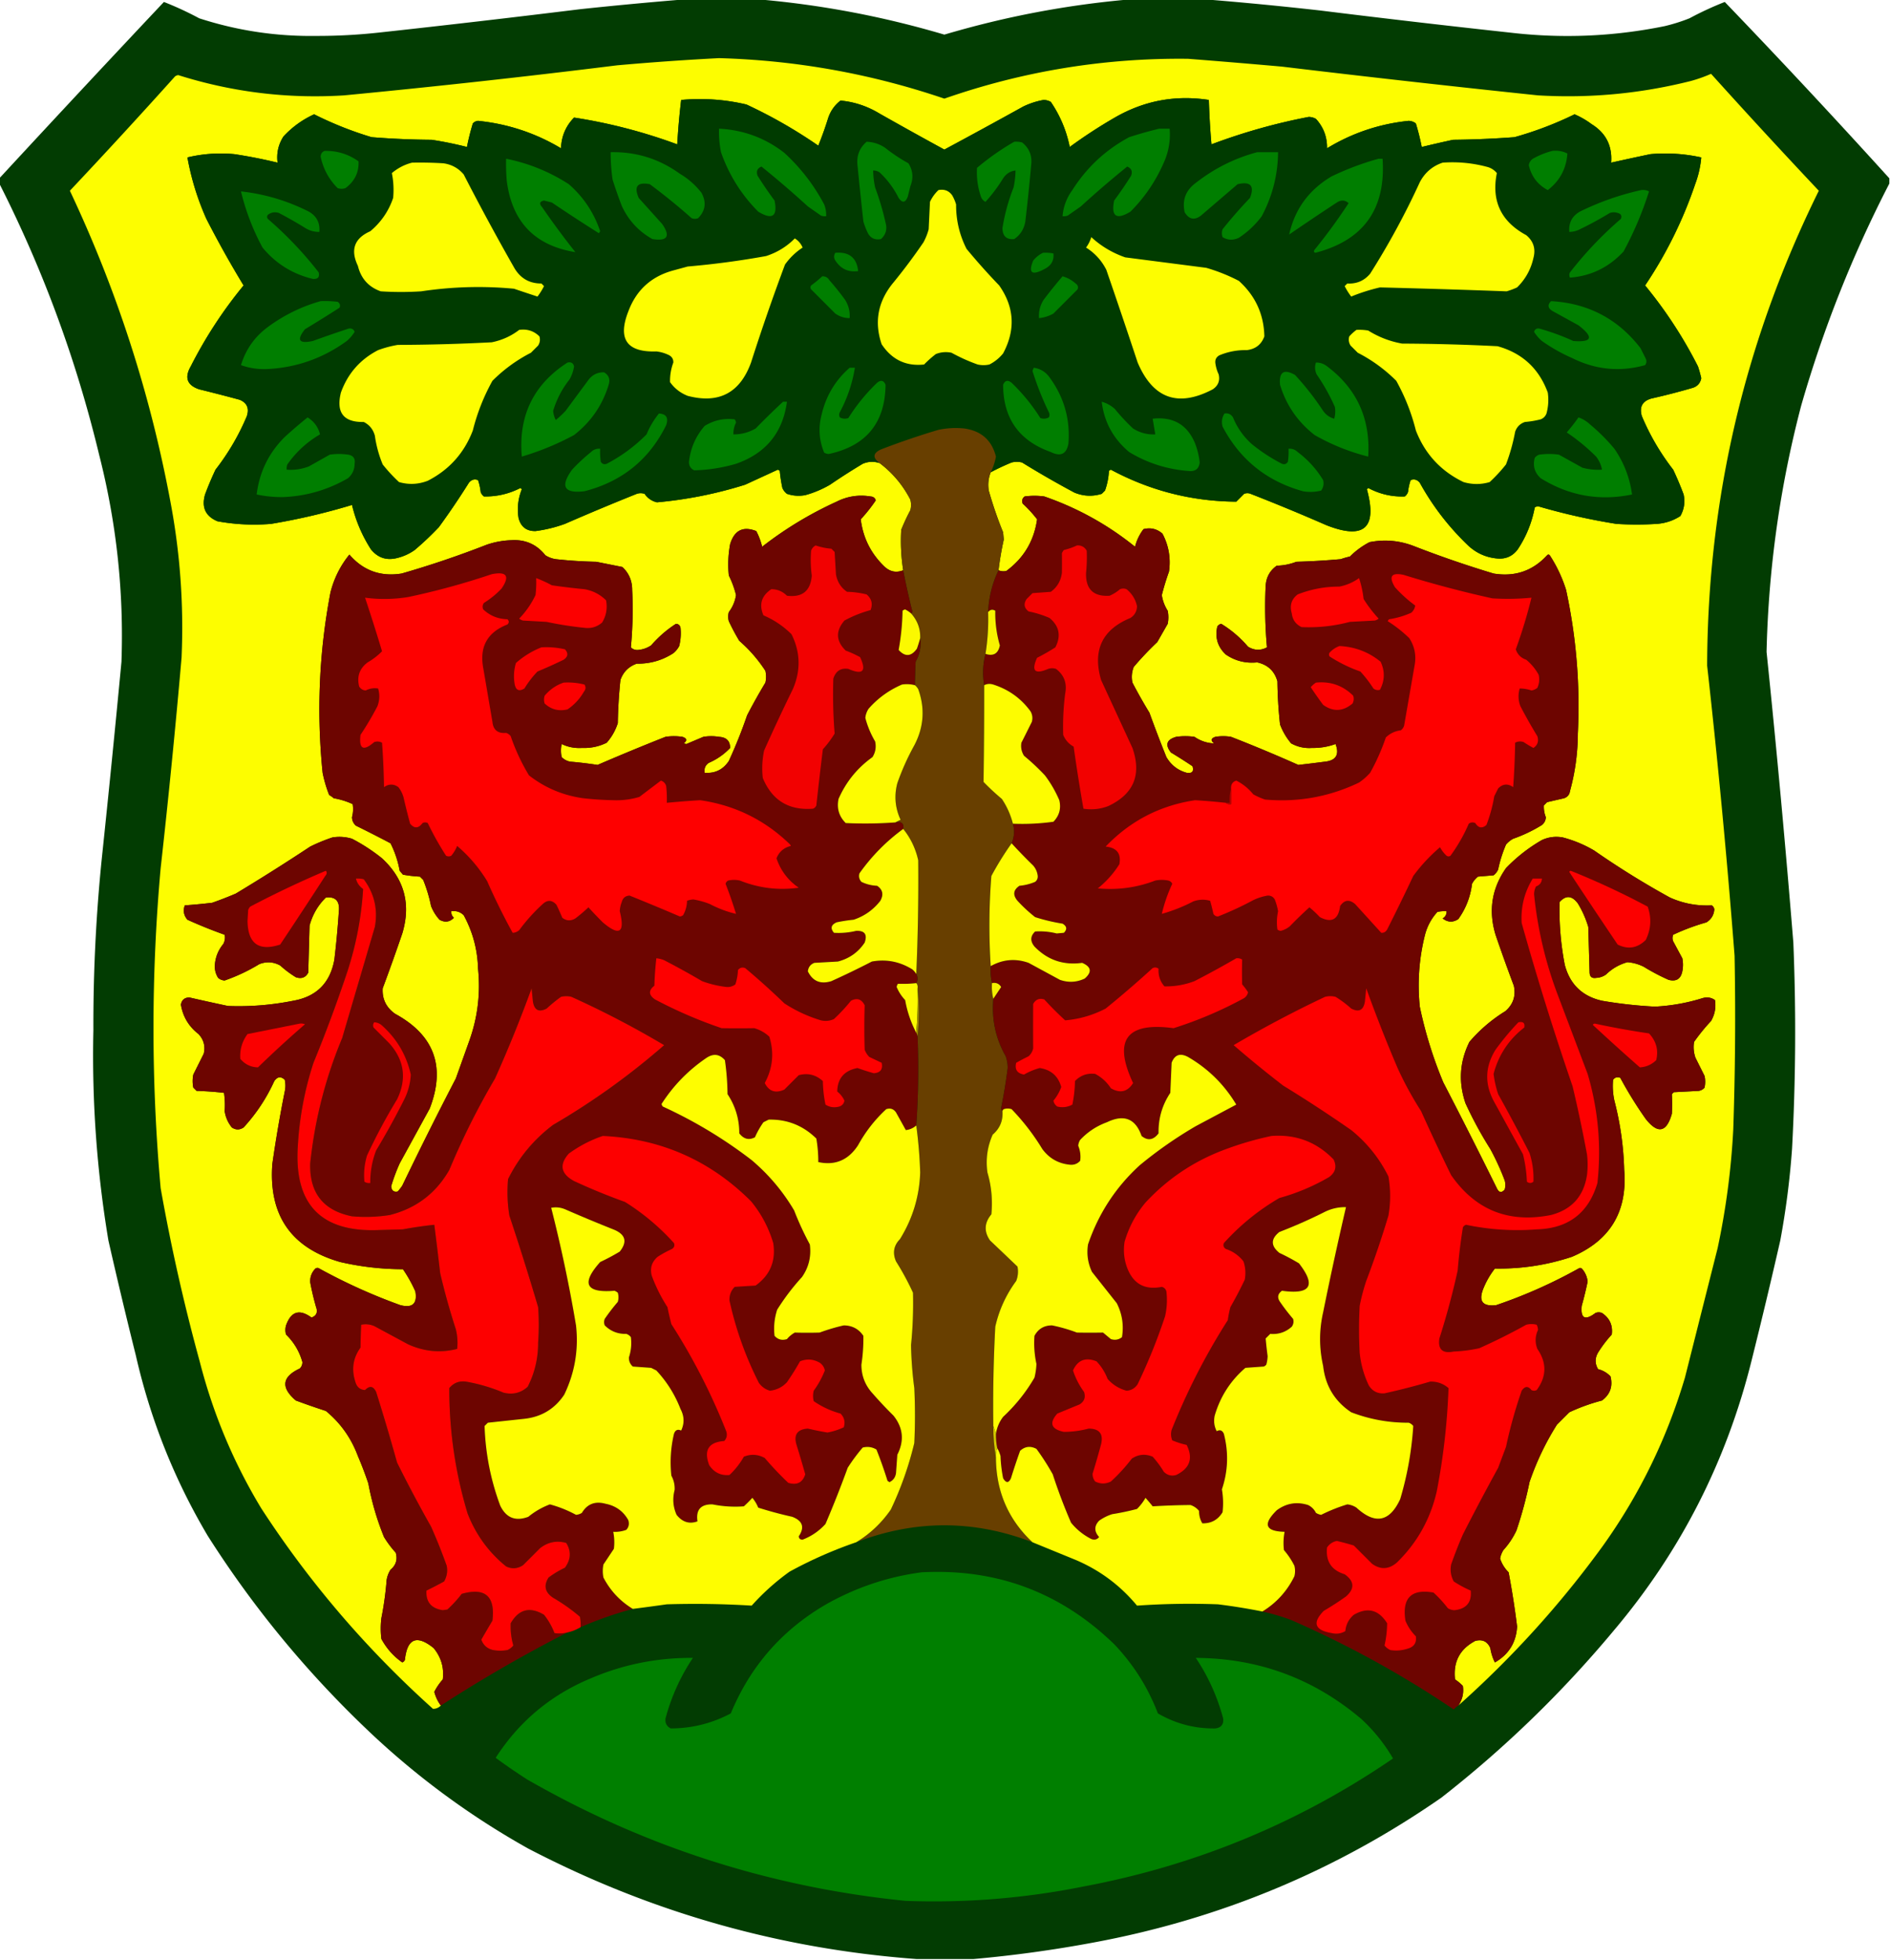 <svg xmlns="http://www.w3.org/2000/svg" width="1447" height="1500" style="shape-rendering:geometricPrecision;text-rendering:geometricPrecision;image-rendering:optimizeQuality;fill-rule:evenodd;clip-rule:evenodd"><path style="opacity:.99" fill="#003b00" d="M524.5-.5h56c48.281 4.155 95.781 13.155 142.5 27 46.724-13.846 94.224-22.846 142.5-27h57a2799.427 2799.427 0 0 1 88 8.5 9773.05 9773.05 0 0 0 146 17c39.62 4.63 78.95 2.964 118-5a135.905 135.905 0 0 0 19-6 247.926 247.926 0 0 1 27-12.5c42.69 44.42 84.69 89.42 126 135v4c-28.06 54.337-50.56 111.003-67.5 170-16.21 61.784-25.04 124.618-26.5 188.5 7.66 74.092 14.49 148.259 20.5 222.5a1671.919 1671.919 0 0 1-1 158 628.91 628.91 0 0 1-9 70 4605.77 4605.77 0 0 1-22 92c-19.2 77.07-54.2 145.73-105 206-39.64 47.65-83.81 90.48-132.5 128.5-80.74 56.05-169.737 93.05-267 111a961.46 961.46 0 0 1-91 12.5h-44c-104.767-7.78-203.767-35.94-297-84.5-42.364-23.68-81.364-52.02-117-85-49.618-46.25-92.451-97.75-128.5-154.5-25.52-43.05-43.853-89.05-55-138a4226.763 4226.763 0 0 1-21-88 858.269 858.269 0 0 1-11.5-161 1250.547 1250.547 0 0 1 6.5-132 14272.28 14272.28 0 0 0 15-150c1.875-53.462-3.792-106.128-17-158-17.419-72.466-42.919-141.8-76.5-208v-4c41.77-45.2 83.77-90.2 126-135a247.056 247.056 0 0 1 27 12.5c29.216 9.483 59.216 13.983 90 13.5 15.712.02 31.379-.813 47-2.5a11024.66 11024.66 0 0 0 155-18 3249.795 3249.795 0 0 1 80-7.5z"/><path style="opacity:1" fill="#fdfd00" d="M1116.5 1305.5c3.11-4.52 4.28-9.52 3.5-15-1.82-1.9-3.82-3.57-6-5-1.52-13.46 3.64-23.29 15.5-29.5 5.44-1.41 9.28.42 11.5 5.5.61 3.91 1.77 7.57 3.5 11 10.65-6.15 16.32-15.31 17-27.5a644.829 644.829 0 0 0-6.5-41.5c-3.02-3.01-5.19-6.51-6.5-10.5a18.04 18.04 0 0 1 2.5-6.5c4.08-4.48 7.41-9.48 10-15 4.11-12.11 7.44-24.44 10-37 5.29-15.54 12.29-30.21 21-44l9.5-9.5c8.05-3.76 16.38-6.76 25-9 6.27-4.71 8.44-10.88 6.5-18.5-2.63-2.73-5.79-4.56-9.5-5.5-2.64-4.49-2.47-8.99.5-13.5 2.95-4.62 6.28-8.95 10-13 .89-7.05-1.61-12.55-7.5-16.5-1.67-.67-3.33-.67-5 0-7.99 6.02-11.49 4.19-10.5-5.5a281.654 281.654 0 0 0 4.5-18.5c-.37-3.57-1.7-6.737-4-9.5-.86-1.083-1.86-1.249-3-.5a379.748 379.748 0 0 1-63 28c-10.74 1.23-13.9-3.266-9.5-13.5a62.946 62.946 0 0 1 8.5-14.5c20.21.35 39.87-2.65 59-9 29.26-12.457 42.59-34.623 40-66.5a235.23 235.23 0 0 0-7.5-53 52.826 52.826 0 0 1-1-16c1.42-1.863 3.25-2.363 5.5-1.5a302.779 302.779 0 0 0 19.5 31.5c9.27 11.678 15.93 10.344 20-4 .22-5.015.22-10.015 0-15l1.5-1.5 19-1c1.83-.273 3.33-1.107 4.5-2.5.67-3 .67-6 0-9-2.32-4.636-4.65-9.302-7-14-1.32-3.928-1.66-7.928-1-12a148.43 148.43 0 0 1 13-16c2.89-4.999 3.89-10.333 3-16-2.84-2.004-6.01-2.504-9.5-1.5a146.568 146.568 0 0 1-36.5 6.5 336.605 336.605 0 0 1-40.5-4.5c-15.06-3.389-24.56-12.555-28.5-27.5a224.059 224.059 0 0 1-4-48c4.8-5.395 9.47-5.061 14 1a76.122 76.122 0 0 1 8 18c.33 11.667.67 23.333 1 35 .18 3.179 1.85 4.512 5 4 2.73-.115 5.23-.948 7.5-2.5 4.77-4.628 10.27-7.795 16.5-9.5 4.39.352 8.56 1.518 12.5 3.5a155.91 155.91 0 0 0 19 10c5.82 1.507 9.32-.659 10.5-6.5.67-3.333.67-6.667 0-10-2.33-4.333-4.67-8.667-7-13-.67-1.667-.67-3.333 0-5a167.664 167.664 0 0 1 25.5-9.5c3.68-2.345 5.68-5.678 6-10-.25-1.326-.92-2.326-2-3-11.17.567-21.83-1.433-32-6a645.163 645.163 0 0 1-58-36 94.519 94.519 0 0 0-24-10c-5.56-1.01-10.9-.343-16 2a123.06 123.06 0 0 0-27.5 21.5c-10.91 15.586-13.57 32.586-8 51 4.47 13.076 9.14 26.076 14 39 1.69 7.789-.48 14.289-6.5 19.5a116.063 116.063 0 0 0-27.5 23.5c-7.52 15.196-8.52 30.863-3 47a295.809 295.809 0 0 0 19 35 195.454 195.454 0 0 1 11 24 12.44 12.44 0 0 1 0 7c-2.4 2.758-4.4 2.425-6-1a4626.844 4626.844 0 0 0-41-81 317.596 317.596 0 0 1-18-58c-1.89-18.536-.56-36.869 4-55 1.74-6.649 4.91-12.483 9.5-17.5 2.31-.497 4.64-.663 7-.5.11 2.403-.89 4.236-3 5.5 3.91 3.06 7.91 3.227 12 .5 5.77-8.021 9.27-17.021 10.5-27a18.058 18.058 0 0 1 4.5-5.5l12-1a11.477 11.477 0 0 0 3.5-4.5 99.74 99.74 0 0 1 6-19 18.79 18.79 0 0 1 5.5-4.5 111.129 111.129 0 0 0 22-10.5c1.9-1.563 2.9-3.563 3-6-1.15-2.936-1.65-5.936-1.5-9 .83-.833 1.67-1.667 2.5-2.5l13-3c2.6-.935 4.1-2.768 4.5-5.5a167.641 167.641 0 0 0 6-44c1.84-37.089-1.16-73.755-9-110a107.142 107.142 0 0 0-12.5-26.5c-.67-.667-1.33-.667-2 0-11.06 12.02-24.72 16.686-41 14a823.064 823.064 0 0 1-61-21c-11.08-4.288-22.42-5.288-34-3a60.798 60.798 0 0 0-15 11 54.628 54.628 0 0 0-7 2 555.895 555.895 0 0 1-34 2 44.145 44.145 0 0 1-15 3c-5.281 3.722-8.114 8.888-8.5 15.5a342.227 342.227 0 0 0 1 47c-4.852 2.6-9.686 2.433-14.5-.5-5.963-6.971-12.796-12.804-20.5-17.5-1.261.259-2.261.926-3 2-1.92 8.505.247 15.671 6.5 21.5 7.188 4.894 15.188 6.894 24 6 8.115 1.788 13.282 6.621 15.5 14.5.12 11.049.787 22.049 2 33a48.992 48.992 0 0 0 8.5 14.5c4.973 2.743 10.306 3.909 16 3.5 6.22.112 12.22-.888 18-3 3.05 8.076.39 12.576-8 13.5-6.83.893-13.66 1.727-20.5 2.5a1159.13 1159.13 0 0 0-51.5-21.5c-4-.667-8-.667-12 0-3.415 1.143-3.749 2.81-1 5-5.387-.178-10.387-1.844-15-5a49.226 49.226 0 0 0-14 0c-7.358 2.113-8.691 6.113-4 12a421.985 421.985 0 0 1 16.5 10.5c1.187 3.982-.313 5.649-4.5 5-6.689-1.835-11.855-5.835-15.5-12a1044.713 1044.713 0 0 1-13-34 391.688 391.688 0 0 1-13-23c-.854-4.125-.52-8.125 1-12a241.166 241.166 0 0 1 18-19l8-14a25.238 25.238 0 0 0 0-10c-2.358-3.71-3.858-7.71-4.5-12a191.546 191.546 0 0 1 5.5-18c1.461-10.235-.206-19.901-5-29-4.173-3.691-9.007-4.858-14.5-3.5a36.255 36.255 0 0 0-6.5 13.5c-20.841-16.841-44.007-29.675-69.5-38.5-5-.667-10-.667-15 0-1.863 1.418-2.363 3.251-1.5 5.5 4.035 3.7 7.702 7.7 11 12-2.304 16.438-10.137 29.605-23.5 39.5-2.045.49-4.045.323-6-.5a234.555 234.555 0 0 1 4-23.5l-.5-5.5a302.146 302.146 0 0 1-11-32c-.777-4.835-.277-9.502 1.5-14a176.362 176.362 0 0 1 16-7.5 16.242 16.242 0 0 1 8 0 747.298 747.298 0 0 0 40 23c6.875 2.867 13.875 3.201 21 1l2.5-2.5a52.475 52.475 0 0 0 3-15 3.647 3.647 0 0 1 1.5-1c29.949 16.091 61.949 24.258 96 24.5l6-6c1.667-.667 3.333-.667 5 0a1552.414 1552.414 0 0 1 58 24c28.81 11.347 39.15 2.18 31-27.5.33-.333.67-.667 1-1 8.78 4.695 18.11 6.862 28 6.5a7.014 7.014 0 0 0 2.5-3.5 43.2 43.2 0 0 1 2-9c2.68-1.072 5.01-.405 7 2 9.96 18.063 22.46 34.23 37.5 48.5 6.29 5.649 13.63 8.816 22 9.5 6.45.526 11.62-1.808 15.5-7 6.47-9.744 10.81-20.41 13-32a4.922 4.922 0 0 1 2.5-1 487.766 487.766 0 0 0 60 13.5c10.33.667 20.67.667 31 0 6.55-.468 12.55-2.468 18-6 2.89-5.121 3.72-10.621 2.5-16.5a237.592 237.592 0 0 0-8-19c-9.79-12.581-17.79-26.248-24-41-2.04-7.084.46-11.584 7.5-13.5a518.814 518.814 0 0 0 31-8c3.9-1.069 6.24-3.569 7-7.5a90.313 90.313 0 0 0-2.5-9c-11.26-22.204-24.76-42.871-40.5-62 16.27-24.212 29.11-50.212 38.5-78a76.326 76.326 0 0 0 4.5-20c-12.83-2.828-25.83-3.661-39-2.5a2404.296 2404.296 0 0 0-30 6.5c.97-12.887-4.03-22.72-15-29.5a63.155 63.155 0 0 0-13-7.5 270.339 270.339 0 0 1-46 17.5 725.379 725.379 0 0 1-47 2 976.436 976.436 0 0 0-24 5.5 182.65 182.65 0 0 0-4.5-18c-1.53-1.22-3.36-1.887-5.5-2-22.42 2.305-43.25 9.305-62.5 21 .11-8.689-2.73-16.189-8.5-22.5a11.523 11.523 0 0 0-5.5-1.5 451.533 451.533 0 0 0-74.5 21 607.328 607.328 0 0 1-2-34c-25.628-3.932-49.628.568-72 13.5a375.117 375.117 0 0 0-34.5 22.5c-2.521-12.534-7.355-24.034-14.5-34.5a11.53 11.53 0 0 0-5.5-1.5 60.181 60.181 0 0 0-15.5 5 5324.721 5324.721 0 0 1-60.5 33A3598.117 3598.117 0 0 1 673.5 87c-9.333-5.684-19.333-9.017-30-10-4.494 3.46-7.66 7.96-9.5 13.5a260.836 260.836 0 0 1-7.5 21 372.982 372.982 0 0 0-55-31.5c-16.517-3.886-33.183-5.053-50-3.5a556.403 556.403 0 0 0-3 34c-25.727-9.514-52.061-16.348-79-20.5-6.331 6.476-9.665 14.309-10 23.5-19.58-11.693-40.746-18.693-63.5-21-1.658.175-2.991.842-4 2a182.65 182.65 0 0 0-4.5 18 287.45 287.45 0 0 0-27-5.5 623.176 623.176 0 0 1-46-2 272.712 272.712 0 0 1-44-17.5c-8.942 4.062-16.776 9.729-23.5 17-3.906 6.111-5.406 12.778-4.5 20a390.242 390.242 0 0 0-33-6.5c-12.174-1.16-24.174-.327-36 2.5a201.848 201.848 0 0 0 14.5 47 799.838 799.838 0 0 0 28.5 51c-15.739 19.129-29.239 39.796-40.5 62-4.908 8.561-2.741 14.394 6.5 17.5a1331.92 1331.92 0 0 1 31 8c5.595 2.354 7.428 6.521 5.5 12.5a180.275 180.275 0 0 1-24 41 237.226 237.226 0 0 0-8 19c-2.843 9.807.324 16.64 9.5 20.5a155.577 155.577 0 0 0 41 2 491.656 491.656 0 0 0 62-14.5c2.902 12.14 7.735 23.473 14.5 34 5.357 6.585 12.191 8.751 20.5 6.5a38.577 38.577 0 0 0 13-6 228.489 228.489 0 0 0 18.5-17.5 588.29 588.29 0 0 0 23-34c1.991-2.405 4.324-3.072 7-2a43.073 43.073 0 0 1 2 9 6.978 6.978 0 0 0 2.5 3.5c9.856.195 19.19-1.972 28-6.5l1 1c-2.84 7.077-3.673 14.41-2.5 22 1.778 6.79 6.112 10.124 13 10a105.703 105.703 0 0 0 22.5-5.5 1981.162 1981.162 0 0 1 55-23c2-.667 4-.667 6 0 2.419 3.445 5.586 5.612 9.5 6.5a320.804 320.804 0 0 0 67.5-13.5l25-11.5a3.647 3.647 0 0 1 1.5 1 116.123 116.123 0 0 0 2 13 11.532 11.532 0 0 0 3.5 4.5c4.547 1.545 9.213 1.879 14 1a79.327 79.327 0 0 0 19-8 487.096 487.096 0 0 1 25-16c4.275-1.825 8.608-1.992 13-.5 9.934 7.512 17.767 16.846 23.5 28a16.242 16.242 0 0 1 0 8c-2.607 4.88-4.94 9.88-7 15a144.365 144.365 0 0 0 1.5 31c-5.195 2.034-9.861 1.2-14-2.5-10.586-10.005-16.752-22.172-18.5-36.5a118.88 118.88 0 0 0 11.5-14.5c-.593-1.882-1.927-2.882-4-3-9.116-1.482-17.783-.149-26 4-20.446 9.315-39.446 20.815-57 34.5a52.105 52.105 0 0 0-4.5-12c-10.102-3.951-16.768-.618-20 10a83.602 83.602 0 0 0-1 24 70.833 70.833 0 0 1 5.5 15c-.736 4.805-2.57 9.138-5.5 13a12.494 12.494 0 0 0 0 7 160.999 160.999 0 0 0 8 15c7.786 6.78 14.453 14.447 20 23 .667 3 .667 6 0 9a450.947 450.947 0 0 0-14 25 373.65 373.65 0 0 1-14 35c-4.443 6.638-10.609 9.638-18.5 9-.541-3.152.459-5.652 3-7.5 6.361-2.75 11.861-6.583 16.5-11.5-.001-5.336-2.834-8.169-8.5-8.5-4-.667-8-.667-12 0a6578.902 6578.902 0 0 1-13 5.5l-2-.5c2.749-2.19 2.415-3.857-1-5a42.479 42.479 0 0 0-13 0 1786.77 1786.77 0 0 0-52 21.5 300.28 300.28 0 0 0-21-2.5c-2.534-.516-4.7-1.683-6.5-3.5a25.238 25.238 0 0 1 0-10c4.86 2.338 10.027 3.338 15.5 3 6.741.268 13.075-1.065 19-4 3.86-4.382 6.693-9.382 8.5-15a373.974 373.974 0 0 1 2-33c2.167-6.167 6.333-10.333 12.5-12.5 10.181.148 19.514-2.519 28-8a17.842 17.842 0 0 0 4.5-5.5 39.876 39.876 0 0 0 1-14c-.408-1.91-1.575-2.91-3.5-3-7.045 4.536-13.378 10.036-19 16.5-3.052 2.029-6.386 3.196-10 3.5-2.193.174-4.027-.493-5.5-2a307.074 307.074 0 0 0 1-44c.018-6.954-2.482-12.788-7.5-17.5a15043.84 15043.84 0 0 0-20-4 340.634 340.634 0 0 1-31-2 20.51 20.51 0 0 1-8-3c-6.62-8.33-15.287-12.163-26-11.5a63.812 63.812 0 0 0-19 3.5 744.795 744.795 0 0 1-65 22c-16.117 2.574-29.45-2.259-40-14.5-6.925 8.516-11.758 18.183-14.5 29-8.716 45.683-10.716 91.683-6 138a99.136 99.136 0 0 0 5 17 20.499 20.499 0 0 1 3.5 2.5 57.468 57.468 0 0 1 14.5 4.5 23.711 23.711 0 0 1-.5 10c.056 2.611 1.056 4.778 3 6.5a986.107 986.107 0 0 1 26.5 13.5c3.33 6.619 5.663 13.619 7 21l2.5 3a102.63 102.63 0 0 0 13 1.5l2.5 2.5a112.149 112.149 0 0 1 6 20 34.026 34.026 0 0 0 6.5 10.5c4.135 2.309 7.802 1.809 11-1.5-1.45-1.35-2.117-3.016-2-5 3.692-.529 6.858.471 9.5 3 6.933 12.728 10.6 26.395 11 41 1.96 19.2-.373 37.866-7 56l-10 28a2972.053 2972.053 0 0 0-41 82 36.078 36.078 0 0 1-3.5 4.5c-3.048.635-4.715-.699-5-4a137.578 137.578 0 0 1 6.5-17.5l23-42c12.335-32.002 3.501-56.169-26.5-72.5-6.83-4.825-9.997-11.325-9.5-19.5 5.2-13.935 10.2-27.935 15-42 6.761-22.461 1.594-41.628-15.5-57.5a139.097 139.097 0 0 0-23-15c-4.911-1.492-9.911-1.826-15-1a133.467 133.467 0 0 0-17 7 1589.748 1589.748 0 0 1-57 36 295.293 295.293 0 0 1-18 7 446.12 446.12 0 0 1-21 2c-1.5 3.995-.833 7.662 2 11a370.853 370.853 0 0 0 28.5 11.5c.484 2.413.15 4.746-1 7-3.88 4.688-6.046 10.022-6.5 16-.256 3.623.577 6.956 2.5 10 1.438 1.218 3.105 1.885 5 2a137.452 137.452 0 0 0 26.5-12.5c5.484-2.148 10.817-1.815 16 1a78.664 78.664 0 0 0 12 9c4.281 1.458 7.447.292 9.5-3.5l1-36c2.277-8.404 6.444-15.571 12.5-21.5 7.055-.779 10.389 2.388 10 9.5a731.182 731.182 0 0 1-3.5 38c-3.212 17.879-13.712 28.379-31.5 31.5a211.732 211.732 0 0 1-50 4 1896.449 1896.449 0 0 1-29.5-6.5c-3.698.032-5.865 1.866-6.5 5.5 1.542 9.246 6.042 16.746 13.5 22.5 3.982 4.296 5.315 9.296 4 15l-8 16a25.238 25.238 0 0 0 0 10l2.5 2.5c7.05.202 14.05.702 21 1.5.672 4.639.838 9.306.5 14 .71 4.693 2.543 8.86 5.5 12.5 3 2 6 2 9 0 9.696-10.546 17.529-22.379 23.5-35.5 2.367-3.432 5.034-3.765 8-1 .667 3 .667 6 0 9a1008.564 1008.564 0 0 0-9.5 55.5c-2.885 39.281 14.448 64.281 52 75a214.184 214.184 0 0 0 48 5.5 106.143 106.143 0 0 1 9.5 17c1.605 9.394-2.229 12.89-11.5 10.5a431.424 431.424 0 0 1-62-28c-1-.667-2-.667-3 0-2.869 2.906-4.202 6.406-4 10.5a197.91 197.91 0 0 0 4.5 19c1.421 3.98.254 6.65-3.5 8-9.194-6.73-15.694-4.73-19.5 6a12.494 12.494 0 0 0 0 7c6.044 5.88 10.21 12.88 12.5 21 .063 1.98-.604 3.65-2 5-13.646 6.4-14.646 14.56-3 24.5a608.287 608.287 0 0 0 23 8c11.208 9.23 19.375 20.73 24.5 34.5a282.096 282.096 0 0 1 8 21 209.145 209.145 0 0 0 12 41 78.96 78.96 0 0 0 9 12c1.476 5.25.143 9.58-4 13a20.504 20.504 0 0 0-3 8 247.015 247.015 0 0 1-4 29 64.218 64.218 0 0 0 0 16c3.948 7.28 9.281 13.28 16 18 .945-.41 1.612-1.07 2-2 1.753-16.41 9.086-19.41 22-9 5.755 7.02 8.089 15.02 7 24a44.174 44.174 0 0 0-6.5 9.5c1.008 3.85 2.675 7.35 5 10.5-1.713 1.69-3.713 2.53-6 2.5-50.8-45.59-94.633-96.76-131.5-153.5-21.149-34.97-36.815-72.31-47-112a1473.191 1473.191 0 0 1-30-133 1369.248 1369.248 0 0 1 0-245 6602.528 6602.528 0 0 0 16-161 517.778 517.778 0 0 0-9-122C114.518 299.721 89.018 221.221 53.5 146A4970.231 4970.231 0 0 0 134 58.5a4.94 4.94 0 0 1 2.5-1c41.331 13.046 83.665 18.213 127 15.5a7453.584 7453.584 0 0 0 209-23 2126.132 2126.132 0 0 1 78-5.5c59.085 1.654 116.585 11.987 172.5 31C783.395 54.444 845.561 44.277 909.5 45c24.01 1.868 48.01 3.868 72 6 65.28 7.826 130.61 15.16 196 22 39.58 2.34 78.58-1.328 117-11 5.33-1.455 10.5-3.288 15.5-5.5a5480.72 5480.72 0 0 0 82.5 89.5c-56.59 114.515-85.09 235.682-85.5 363.5a6497.612 6497.612 0 0 1 21 222c.84 44.344.5 88.677-1 133a575.927 575.927 0 0 1-12 91c-8.35 33.038-16.68 66.04-25 99-13.84 46.67-34.84 89.67-63 129-32.32 44.5-69.15 85.17-110.5 122z"/><path style="opacity:1" fill="#003b00" d="M758.5 361.5a44.55 44.55 0 0 0 4-12c-3.125-12.426-11.125-19.592-24-21.5a64.31 64.31 0 0 0-20 1 595.065 595.065 0 0 0-44 15c-6.254 2.859-6.588 6.359-1 10.5-4.392-1.492-8.725-1.325-13 .5a487.096 487.096 0 0 0-25 16 79.327 79.327 0 0 1-19 8c-4.787.879-9.453.545-14-1a11.532 11.532 0 0 1-3.5-4.5 116.123 116.123 0 0 1-2-13 3.647 3.647 0 0 0-1.5-1l-25 11.5a320.804 320.804 0 0 1-67.5 13.5c-3.914-.888-7.081-3.055-9.5-6.5-2-.667-4-.667-6 0a1981.162 1981.162 0 0 0-55 23 105.703 105.703 0 0 1-22.5 5.5c-6.888.124-11.222-3.21-13-10-1.173-7.59-.34-14.923 2.5-22l-1-1c-8.81 4.528-18.144 6.695-28 6.5a6.978 6.978 0 0 1-2.5-3.5 43.073 43.073 0 0 0-2-9c-2.676-1.072-5.009-.405-7 2a588.29 588.29 0 0 1-23 34 228.489 228.489 0 0 1-18.5 17.5 38.577 38.577 0 0 1-13 6c-8.309 2.251-15.143.085-20.5-6.5-6.765-10.527-11.598-21.86-14.5-34a491.656 491.656 0 0 1-62 14.5 155.577 155.577 0 0 1-41-2c-9.176-3.86-12.343-10.693-9.5-20.5a237.226 237.226 0 0 1 8-19 180.275 180.275 0 0 0 24-41c1.928-5.979.095-10.146-5.5-12.5a1331.92 1331.92 0 0 0-31-8c-9.241-3.106-11.408-8.939-6.5-17.5 11.261-22.204 24.761-42.871 40.5-62a799.838 799.838 0 0 1-28.5-51 201.848 201.848 0 0 1-14.5-47c11.826-2.827 23.826-3.66 36-2.5a390.242 390.242 0 0 1 33 6.5c-.906-7.222.594-13.889 4.5-20 6.724-7.271 14.558-12.938 23.5-17a272.712 272.712 0 0 0 44 17.5 623.176 623.176 0 0 0 46 2 287.45 287.45 0 0 1 27 5.5 182.65 182.65 0 0 1 4.5-18c1.009-1.158 2.342-1.825 4-2 22.754 2.307 43.92 9.307 63.5 21 .335-9.191 3.669-17.024 10-23.5 26.939 4.152 53.273 10.986 79 20.5a556.403 556.403 0 0 1 3-34c16.817-1.553 33.483-.386 50 3.5a372.982 372.982 0 0 1 55 31.5 260.836 260.836 0 0 0 7.5-21c1.84-5.54 5.006-10.04 9.5-13.5 10.667.983 20.667 4.316 30 10a3598.117 3598.117 0 0 0 49.5 27.5 5324.721 5324.721 0 0 0 60.5-33 60.181 60.181 0 0 1 15.5-5 11.53 11.53 0 0 1 5.5 1.5c7.145 10.466 11.979 21.966 14.5 34.5A375.117 375.117 0 0 1 853.5 90c22.372-12.932 46.372-17.432 72-13.5a607.328 607.328 0 0 0 2 34 451.533 451.533 0 0 1 74.5-21c1.97.042 3.8.542 5.5 1.5 5.77 6.311 8.61 13.811 8.5 22.5 19.25-11.695 40.08-18.695 62.5-21 2.14.113 3.97.78 5.5 2a182.65 182.65 0 0 1 4.5 18c7.96-1.93 15.96-3.764 24-5.5 15.69-.159 31.36-.825 47-2a270.339 270.339 0 0 0 46-17.5 63.155 63.155 0 0 1 13 7.5c10.97 6.78 15.97 16.613 15 29.5 9.98-2.229 19.98-4.396 30-6.5 13.17-1.161 26.17-.328 39 2.5a76.326 76.326 0 0 1-4.5 20c-9.39 27.788-22.23 53.788-38.5 78 15.74 19.129 29.24 39.796 40.5 62a90.313 90.313 0 0 1 2.5 9c-.76 3.931-3.1 6.431-7 7.5a518.814 518.814 0 0 1-31 8c-7.04 1.916-9.54 6.416-7.5 13.5 6.21 14.752 14.21 28.419 24 41a237.592 237.592 0 0 1 8 19c1.22 5.879.39 11.379-2.5 16.5-5.45 3.532-11.45 5.532-18 6a240.38 240.38 0 0 1-31 0 487.766 487.766 0 0 1-60-13.5c-.94.108-1.78.441-2.5 1-2.19 11.59-6.53 22.256-13 32-3.88 5.192-9.05 7.526-15.5 7-8.37-.684-15.71-3.851-22-9.5-15.04-14.27-27.54-30.437-37.5-48.5-1.99-2.405-4.32-3.072-7-2a43.2 43.2 0 0 0-2 9 7.014 7.014 0 0 1-2.5 3.5c-9.89.362-19.22-1.805-28-6.5-.33.333-.67.667-1 1 8.15 29.68-2.19 38.847-31 27.5a1552.414 1552.414 0 0 0-58-24c-1.667-.667-3.333-.667-5 0l-6 6c-34.051-.242-66.051-8.409-96-24.5a3.647 3.647 0 0 0-1.5 1 52.475 52.475 0 0 1-3 15l-2.5 2.5c-7.125 2.201-14.125 1.867-21-1a747.298 747.298 0 0 1-40-23 16.242 16.242 0 0 0-8 0 176.362 176.362 0 0 0-16 7.5z"/><path style="opacity:1" fill="#007f00" d="M550.5 98.5c18.694.95 35.361 7.117 50 18.5 12.466 11.452 22.632 24.618 30.5 39.5a21.341 21.341 0 0 1 1.5 9 8.43 8.43 0 0 1-4-.5l-10-7a762.885 762.885 0 0 0-35.5-30.5c-3.205 1.298-4.205 3.632-3 7a292.779 292.779 0 0 0 13 19c2.453 12.199-1.714 15.033-12.5 8.5-12.903-12.96-22.403-28.126-28.5-45.5a82.105 82.105 0 0 1-1.5-18z"/><path style="opacity:1" fill="#007e00" d="M887.5 98.5h8c.737 9.051-.763 17.718-4.5 26-6.154 14.143-14.654 26.643-25.5 37.5-10.786 6.533-14.953 3.699-12.5-8.5a292.779 292.779 0 0 0 13-19c1.205-3.368.205-5.702-3-7a762.885 762.885 0 0 0-35.5 30.5l-10 7a8.43 8.43 0 0 1-4 .5c.615-7.342 3.115-14.009 7.5-20 10.98-17.314 25.48-30.814 43.5-40.5a309.768 309.768 0 0 1 23-6.5zM663.5 108.5c5.067.189 9.734 1.689 14 4.5a129.47 129.47 0 0 0 18 12c3.456 5.444 3.956 11.277 1.5 17.5l-2 8c-1.807 4.75-4.14 5.083-7 1a69.242 69.242 0 0 0-14.5-19.5c-1.525-1.009-3.192-1.509-5-1.5.077 4.377.577 8.71 1.5 13a209.154 209.154 0 0 1 8 27c1.369 4.937.203 9.104-3.5 12.5-4.923.955-8.423-.879-10.5-5.5a57.56 57.56 0 0 1-3-8 3781.46 3781.46 0 0 1-4.5-43c-.794-7.294 1.539-13.294 7-18zM776.5 108.5a18.453 18.453 0 0 1 6 .5c5.45 4.344 7.784 10.011 7 17a1441.094 1441.094 0 0 1-4.5 43.5c-.962 5.774-3.795 10.274-8.5 13.5-5.961.545-8.961-2.289-9-8.5a148.74 148.74 0 0 1 8.5-31 67.285 67.285 0 0 0 1.5-13c-4.003.471-7.169 2.471-9.5 6a119.843 119.843 0 0 1-13.5 18c-1.697-.864-2.863-2.197-3.5-4-2.435-7.167-3.435-14.501-3-22a192.936 192.936 0 0 1 28.5-20zM248.5 115.5c9.601-.19 18.268 2.476 26 8 .364 8.442-2.969 15.275-10 20.5-2 .667-4 .667-6 0-6.678-6.686-11.011-14.686-13-24 .057-2.209 1.057-3.709 3-4.5zM467.5 116.5c19.518-.438 37.185 5.062 53 16.5a58.316 58.316 0 0 1 16.5 14.5c3.997 7.221 3.164 13.721-2.5 19.5-1.667.667-3.333.667-5 0a470.2 470.2 0 0 0-32-26c-9.492-1.843-12.325 1.657-8.5 10.5l18 20c6.486 9.453 3.986 13.286-7.5 11.5-10.608-5.942-18.442-14.442-23.5-25.5a355.495 355.495 0 0 1-7-20 148.504 148.504 0 0 1-1.5-21zM962.5 116.5h16c-.17 17.345-4.337 33.678-12.5 49a68.637 68.637 0 0 1-17.5 16.5c-4.375 2.085-8.542 1.918-12.5-.5-.667-2-.667-4 0-6a356.549 356.549 0 0 1 21-24c3.608-9.314.442-12.814-9.5-10.5l-28 24c-4.998 3.801-9.164 2.967-12.5-2.5-2.055-9.299.778-16.799 8.5-22.5 14.122-11.061 29.788-18.894 47-23.5zM1188.5 115.5c4.08-.457 7.92.21 11.5 2-.8 11.6-5.8 20.934-15 28-7.71-4.077-12.55-10.41-14.5-19 .36-2.532 1.7-4.365 4-5.5 4.55-2.455 9.21-4.288 14-5.5z"/><path style="opacity:1" fill="#007f00" d="M387.5 121.5c17.287 3.481 33.287 9.981 48 19.5 11.255 9.848 19.255 21.848 24 36l-1 1.5a1292.54 1292.54 0 0 1-36-23.5l-6-1.5c-3.352.717-3.852 2.384-1.5 5a641.875 641.875 0 0 0 25.5 34.5c-30.997-4.999-48.497-23.166-52.5-54.5a145.053 145.053 0 0 1-.5-17z"/><path style="opacity:1" fill="#007e00" d="M1055.5 121.5h3c2.64 38.452-14.53 62.452-51.5 72-1.38-.536-1.38-1.536 0-3a436.54 436.54 0 0 0 25.5-35c-2.72-2.462-5.72-2.629-9-.5a2142.577 2142.577 0 0 0-36.5 24.5c4.314-19.411 15.15-34.244 32.5-44.5 11.71-5.621 23.71-10.121 36-13.5z"/><path style="opacity:1" fill="#fdfd00" d="M315.5 124.5c8.007-.166 16.007 0 24 .5 6.264.881 11.431 3.715 15.5 8.5a1878.413 1878.413 0 0 0 39 72c4.694 7.703 11.527 11.536 20.5 11.5l2 2a49.274 49.274 0 0 1-5 8 1806.878 1806.878 0 0 1-18-6 291.598 291.598 0 0 0-71 2 240.38 240.38 0 0 1-31 0c-9.307-3.31-15.14-9.81-17.5-19.5-5.888-12.271-2.722-21.105 9.5-26.5 8.237-6.894 14.07-15.394 17.5-25.5.592-6.516.259-12.849-1-19 4.627-3.896 9.794-6.563 15.5-8zM1104.5 124.5c11.9-.853 23.57.313 35 3.5 2.6.883 4.77 2.383 6.5 4.5-4.28 21.27 3.22 37.104 22.5 47.5 5.55 4.618 7.39 10.451 5.5 17.5-1.96 8.764-6.13 16.264-12.5 22.5a57.798 57.798 0 0 1-8 3 7879.373 7879.373 0 0 0-97-3c-7.64 1.772-14.98 4.106-22 7a49.343 49.343 0 0 1-5-8c.67-.667 1.33-1.333 2-2 7.13.404 12.97-2.096 17.5-7.5a590.093 590.093 0 0 0 38-70c3.89-7.397 9.72-12.397 17.5-15zM718.5 145.5c4.454-.883 7.954.45 10.5 4a32.5 32.5 0 0 1 3 7c-.077 12.025 2.59 23.358 8 34a494.686 494.686 0 0 0 25 28c11.627 16.613 12.627 33.946 3 52-2.921 3.592-6.421 6.425-10.5 8.5-3 .667-6 .667-9 0a134.304 134.304 0 0 1-20-9c-4.125-.854-8.125-.52-12 1a82.163 82.163 0 0 0-9 8c-13.818 1.511-24.651-3.655-32.5-15.5-5.672-16.675-3.005-32.008 8-46a441.655 441.655 0 0 0 24-32 45.892 45.892 0 0 0 4-10l1-21c1.611-3.438 3.777-6.438 6.5-9z"/><path style="opacity:1" fill="#007e00" d="M184.5 146.5c18.209 2.012 35.542 7.179 52 15.5 5.939 3.448 8.606 8.615 8 15.5-3.549.061-6.882-.773-10-2.5a324.533 324.533 0 0 0-21-12c-3.169-.978-6.003-.478-8.5 1.5-.667 1-.667 2 0 3a283.247 283.247 0 0 1 39 41c.838 3.626-.662 5.293-4.5 5-15.574-3.767-28.407-11.767-38.5-24a177.153 177.153 0 0 1-16.5-43zM1256.5 145.5c2.1-.299 4.1.034 6 1a261.89 261.89 0 0 1-19.5 46c-11.23 12.118-24.9 18.784-41 20-.67-1.333-.67-2.667 0-4a282.707 282.707 0 0 1 39-41c.87-2.388.03-3.888-2.5-4.5-2-.667-4-.667-6 0a262.937 262.937 0 0 1-24 13 17.746 17.746 0 0 1-7 1.5c-.61-6.885 2.06-12.052 8-15.5 15.13-7.431 30.8-12.931 47-16.5z"/><path style="opacity:1" fill="#fdfd00" d="M608.5 182.5c2.663 1.589 4.663 3.922 6 7a50.091 50.091 0 0 0-13.5 13 1659.163 1659.163 0 0 0-26 75c-8.464 23.26-24.631 31.76-48.5 25.5-5.574-2.194-10.074-5.694-13.5-10.5-.134-5.118.699-10.118 2.5-15 .094-2.412-.906-4.245-3-5.5a28.946 28.946 0 0 0-10-3c-22.552.736-29.719-9.43-21.5-30.5 6.092-16.426 17.592-26.926 34.5-31.5l11-3a648.144 648.144 0 0 0 60-8c8.502-2.744 15.836-7.244 22-13.5zM835.5 181.5c7.482 6.918 16.149 12.084 26 15.5l62 8a134.822 134.822 0 0 1 25 10c12.629 11.421 19.129 25.588 19.5 42.5-2.3 6.243-6.8 9.743-13.5 10.5-7.321-.144-14.321 1.189-21 4-2.333 1.333-3.333 3.333-3 6a28.744 28.744 0 0 0 2.5 8.5c1.163 4.845-.337 8.679-4.5 11.5-26.561 13.972-45.727 7.138-57.5-20.5a5736.045 5736.045 0 0 0-24-71c-3.591-7.092-8.758-12.758-15.5-17a26.378 26.378 0 0 0 4-8z"/><path style="opacity:1" fill="#007d00" d="M639.5 193.5c10.574-.904 16.407 3.763 17.5 14-7.86 1.07-13.86-1.93-18-9-.64-1.765-.473-3.432.5-5zM798.5 193.5a32.462 32.462 0 0 1 8 .5c.614 5.412-1.72 9.412-7 12-9.531 5.091-12.364 2.924-8.5-6.5 2.114-2.621 4.614-4.621 7.5-6z"/><path style="opacity:1" fill="#007e00" d="M629.5 211.5c2.403-.107 4.236.893 5.5 3a203.94 203.94 0 0 1 12 15c2.706 4.285 3.873 8.952 3.5 14-4.011-.002-7.678-1.168-11-3.5L621 221.5c-.667-1-.667-2 0-3a89.868 89.868 0 0 0 8.5-7zM813.5 211.5c3.717 1.027 7.05 2.861 10 5.5 1.711 1.133 2.211 2.633 1.5 4.5L806.5 240a27.752 27.752 0 0 1-11 3.5c-.373-5.048.794-9.715 3.5-14a382.988 382.988 0 0 1 14.5-18zM245.5 230.5a84.902 84.902 0 0 1 13 .5c1.711 1.133 2.211 2.633 1.5 4.5a1079.158 1079.158 0 0 1-26.5 16.5c-6.647 8.312-4.647 11.312 6 9a909.803 909.803 0 0 1 27.5-9.5c2.271-.326 3.771.508 4.5 2.5a29.768 29.768 0 0 1-6 7c-18.205 13.235-38.538 20.401-61 21.5-6.896.286-13.562-.714-20-3 3.674-12.178 10.674-22.012 21-29.5 12.209-8.938 25.542-15.438 40-19.5zM1187.5 230.5c28.4 1.614 51.23 13.614 68.5 36 1.33 2.667 2.67 5.333 4 8 .8 1.759.63 3.426-.5 5-19.33 5.359-38 3.526-56-5.5a129.619 129.619 0 0 1-23-13 29.675 29.675 0 0 1-6-7c.54-1.947 1.88-2.78 4-2.5a173.478 173.478 0 0 1 26 9.5c14.55 1.159 15.89-2.841 4-12-6.67-3.667-13.33-7.333-20-11-3.47-2.194-3.8-4.694-1-7.5z"/><path style="opacity:1" fill="#fdfd00" d="M397.5 252.5c6.088-.859 11.255.807 15.5 5 .706 2.471.373 4.805-1 7l-5.5 5.5a116.987 116.987 0 0 0-29.5 21.5c-6.65 11.974-11.65 24.641-15 38-6.572 17.239-18.072 30.073-34.5 38.5-7.252 2.804-14.585 3.138-22 1a119.16 119.16 0 0 1-12.5-13.5 89.608 89.608 0 0 1-6-22c-1.31-4.815-4.143-8.315-8.5-10.5-15.461.305-21.294-7.195-17.5-22.5 5.236-14.569 14.736-25.403 28.5-32.5a83.019 83.019 0 0 1 15-4c24.029-.084 48.029-.75 72-2 7.824-1.583 14.824-4.75 21-9.5z"/><path style="opacity:1" fill="#fdfe00" d="M1038.5 252.5a40.9 40.9 0 0 1 9 .5c8.04 5.02 16.7 8.353 26 10 24.36.106 48.69.773 73 2 18.9 5.232 31.73 17.065 38.5 35.5.77 5.404.44 10.738-1 16-.83 2.167-2.33 3.667-4.5 4.5a74.44 74.44 0 0 1-12 2c-3.72 1.263-6.22 3.763-7.5 7.5a144.69 144.69 0 0 1-7 25c-3.8 4.801-7.97 9.301-12.5 13.5-6.64 1.959-13.31 1.959-20 0-17.37-8.371-29.54-21.538-36.5-39.5-3.35-13.359-8.35-26.026-15-38a117.023 117.023 0 0 0-29.5-21.5c-1.83-1.833-3.67-3.667-5.5-5.5-1.37-2.195-1.71-4.529-1-7 1.73-1.902 3.56-3.569 5.5-5z"/><path style="opacity:1" fill="#007e00" d="M434.5 277.5c2.761-.585 4.427.415 5 3a29.005 29.005 0 0 1-3.5 10 71.156 71.156 0 0 0-12.5 24 18.361 18.361 0 0 0 2 7 74.048 74.048 0 0 0 7.5-7l17-23c3.136-4.483 7.303-6.65 12.5-6.5 3.624 2.161 4.791 5.328 3.5 9.5-4.724 15.6-13.558 28.434-26.5 38.5a210.096 210.096 0 0 1-40 16.5c-2.725-31.214 8.942-55.214 35-72zM1007.5 277.5c2.92-.04 5.59.793 8 2.5 23.18 17.208 33.85 40.375 32 69.5a163 163 0 0 1-41-16.5c-12.942-10.066-21.776-22.9-26.5-38.5-.855-9.819 2.979-12.319 11.5-7.5 7.93 8.594 15.1 17.76 21.5 27.5 2.21 3.064 5.04 5.064 8.5 6 .83-2.969 1-5.969.5-9a152.792 152.792 0 0 0-14-25c-1.36-3.027-1.52-6.027-.5-9zM650.5 281.5h4c-1.919 11.924-5.753 23.257-11.5 34-.667 1.333-.667 2.667 0 4 2.064 1.091 4.231 1.258 6.5.5a141.927 141.927 0 0 1 22-27c2.907-2.361 5.074-1.861 6.5 1.5-.364 29.202-14.864 46.869-43.5 53a7.93 7.93 0 0 1-3.5-1c-3.905-9.376-4.572-19.043-2-29 3.381-14.455 10.547-26.455 21.5-36zM791.5 281.5c5.275.747 9.442 3.414 12.5 8 10.767 14.967 15.434 31.633 14 50-1.471 8.076-5.971 10.243-13.5 6.5-24.263-8.596-36.43-25.763-36.5-51.5 1.426-3.361 3.593-3.861 6.5-1.5a141.927 141.927 0 0 1 22 27c2.269.758 4.436.591 6.5-.5.667-1.333.667-2.667 0-4a226.699 226.699 0 0 1-12.5-31.5c.243-.902.577-1.735 1-2.5zM599.5 307.5h3c-3.197 23.712-16.197 39.546-39 47.5-10.498 3.07-21.164 4.737-32 5-2.717-1.259-4.05-3.426-4-6.5 1.147-10.457 5.147-19.623 12-27.5 7.1-4.359 14.766-6.025 23-5a4.933 4.933 0 0 1 1 2.5 18.346 18.346 0 0 0-2 9c6.059.037 11.725-1.463 17-4.5a603.375 603.375 0 0 1 21-20.5zM843.5 307.5c3.717 1.027 7.05 2.861 10 5.5a149.932 149.932 0 0 0 14 15c5.217 3.28 10.884 4.78 17 4.5l-2-12c15.748-1.72 26.581 4.614 32.5 19a56.937 56.937 0 0 1 3.5 14.5c-.57 4.889-3.403 7.056-8.5 6.5-16.4-1.22-31.567-6.053-45.5-14.5-12.156-10.153-19.156-22.987-21-38.5zM504.5 316.5c5.656.367 7.489 3.367 5.5 9-12.999 26.314-33.833 43.148-62.5 50.5-15.649 1.876-18.815-3.624-9.5-16.5a138.27 138.27 0 0 1 14.5-13.5c1.941-1.903 4.274-2.736 7-2.5-.165 3.35.002 6.683.5 10 1.133 1.711 2.633 2.211 4.5 1.5a122.71 122.71 0 0 0 30.5-22.5 64.333 64.333 0 0 1 9.5-16zM937.5 316.5c2.825-.419 4.991.581 6.5 3 3.224 7.94 8.057 14.773 14.5 20.5a132.058 132.058 0 0 0 23 15c1.867.711 3.367.211 4.5-1.5.498-3.317.665-6.65.5-10 2.726-.236 5.059.597 7 2.5 7.92 5.919 14.42 13.086 19.5 21.5.72 2.877.22 5.543-1.5 8a33.226 33.226 0 0 1-14 .5c-27.696-7.709-48.196-24.209-61.5-49.5-.963-3.649-.463-6.982 1.5-10zM235.5 319.5c4.989 3.134 8.155 7.467 9.5 13-10.017 5.841-18.351 13.508-25 23a8.43 8.43 0 0 0-.5 4c5.869.452 11.535-.381 17-2.5l16-9a49.226 49.226 0 0 1 14 0c3.984.654 5.651 2.987 5 7-.037 4.408-1.704 8.075-5 11-15.5 9.001-32.166 13.835-50 14.5a92.623 92.623 0 0 1-20-2c2.102-17.204 9.269-31.87 21.5-44a356.864 356.864 0 0 1 17.5-15zM1208.5 319.5c3.36 1.184 6.36 3.017 9 5.5a144.029 144.029 0 0 1 18.5 18.5c7.28 10.568 11.78 22.235 13.5 35-25 5.166-48.34.999-70-12.5-4.59-4.228-6.09-9.394-4.5-15.5a6.97 6.97 0 0 1 3.5-2.5c5-.667 10-.667 15 0l18 10c4.9 1.325 9.9 1.825 15 1.5-.65-3.64-2.15-6.973-4.5-10a148.915 148.915 0 0 0-22.5-18.5c3.24-3.728 6.24-7.561 9-11.5z"/><path style="opacity:1" fill="#683f00" d="M758.5 361.5c-1.777 4.498-2.277 9.165-1.5 14a302.146 302.146 0 0 0 11 32l.5 5.5a234.555 234.555 0 0 0-4 23.5c-4.84 10.025-7.506 20.691-8 32a166.625 166.625 0 0 1-2 32c-2.056 7.945-2.389 15.945-1 24 .037 24.682-.129 49.349-.5 74a177.523 177.523 0 0 0 14 13 60.88 60.88 0 0 1 8.5 19c1.402 5.116 1.069 10.116-1 15a237.128 237.128 0 0 0-15.5 25 480.52 480.52 0 0 0-.5 69c-.318 4.532.015 8.866 1 13-.317 4.202.017 8.202 1 12-1.402 15.714 1.765 30.381 9.5 44a27.86 27.86 0 0 1 1.5 9 415.136 415.136 0 0 1-5 30.5c.028 1.07.361 1.903 1 2.5.513 7.289-1.987 13.289-7.5 18-4.101 9.252-5.435 18.919-4 29 3.067 10.477 4.067 21.144 3 32-5.429 6.517-5.762 13.184-1 20a6243.97 6243.97 0 0 1 21 20c.738 3.761.405 7.428-1 11-7.767 10.536-13.101 22.2-16 35a1134.337 1134.337 0 0 0-1.5 76c-.087 8.21.579 16.21 2 24 .061 25.91 9.394 47.57 28 65-44.97-17.31-89.97-17.31-135 0 10.552-6.38 19.386-14.72 26.5-25a257.671 257.671 0 0 0 18-51c.667-14 .667-28 0-42a285.927 285.927 0 0 1-2.5-33 321.525 321.525 0 0 0 1.5-40 207.495 207.495 0 0 0-13-24c-2.772-6.443-1.772-12.11 3-17 9.725-15.672 14.892-32.672 15.5-51a353.522 353.522 0 0 0-3-36 613.713 613.713 0 0 0 1-68 171.668 171.668 0 0 0 0-37c.268-1.599-.066-2.932-1-4 1.333-2.333 1.333-4.667 0-7a1658.85 1658.85 0 0 0 1.5-87c-2.024-9.042-5.857-17.042-11.5-24 .741-4.24-1.259-5.906-6-5a71.254 71.254 0 0 1 4-2c-4.192-9.016-5.025-18.35-2.5-28a188.069 188.069 0 0 1 13-29c7.304-13.921 8.304-28.255 3-43-.698-1.191-1.531-2.191-2.5-3 .059-5.798.225-11.798.5-18 3.251-5.828 4.417-11.828 3.5-18 .26-7.172-2.074-13.506-7-19 .597-.235.93-.735 1-1.5a533.356 533.356 0 0 1-7-31.5 144.365 144.365 0 0 1-1.5-31c2.06-5.12 4.393-10.12 7-15a16.242 16.242 0 0 0 0-8c-5.733-11.154-13.566-20.488-23.5-28-5.588-4.141-5.254-7.641 1-10.5a595.065 595.065 0 0 1 44-15 64.31 64.31 0 0 1 20-1c12.875 1.908 20.875 9.074 24 21.5a44.55 44.55 0 0 1-4 12z"/><path style="opacity:1" fill="#6d0500" d="M691.5 436.5a533.356 533.356 0 0 0 7 31.5c-.07.765-.403 1.265-1 1.5a20.987 20.987 0 0 0-4.5-3 3.943 3.943 0 0 0-2 1 183.176 183.176 0 0 1-3 30c4.974 5.434 9.641 5.101 14-1a110.146 110.146 0 0 0 2.5-8c.917 6.172-.249 12.172-3.5 18a527.896 527.896 0 0 0-.5 18 23.788 23.788 0 0 0-10-.5c-9.947 4.296-18.447 10.463-25.5 18.5a15.505 15.505 0 0 0-2.5 7 70.784 70.784 0 0 0 7.5 18c.965 4.282.298 8.282-2 12-11.576 8.248-20.242 18.915-26 32-1.487 7.23.346 13.397 5.5 18.5 12.678.595 25.345.428 38-.5 4.741-.906 6.741.76 6 5-12.999 9.499-24.166 20.833-33.5 34-.687 2.42-.187 4.587 1.5 6.5a30.13 30.13 0 0 0 12 3c4.328 2.89 5.161 6.723 2.5 11.5-5.422 6.95-12.256 11.783-20.5 14.5a116.123 116.123 0 0 0-13 2c-4.245 1.908-4.912 4.575-2 8a56.806 56.806 0 0 0 17-1.5c6.53-.241 8.696 2.759 6.5 9-4.906 7.385-11.739 12.219-20.5 14.5l-18 1c-2.977 1.145-4.644 3.312-5 6.5 3.703 7.571 9.703 10.071 18 7.5a659.157 659.157 0 0 0 31-15c11.018-1.997 21.352.003 31 6a14.698 14.698 0 0 1 3 3.5c1.333 2.333 1.333 4.667 0 7a90.468 90.468 0 0 1-14 .5 4.933 4.933 0 0 0-1 2.5 32.646 32.646 0 0 0 6.5 10 85.305 85.305 0 0 0 8.5 25c.61.891.943 1.891 1 3 .924 22.675.59 45.341-1 68-2.403 2.041-5.07 3.208-8 3.5-2.467-4.48-4.967-8.98-7.5-13.5-1.864-2.707-4.364-3.541-7.5-2.5-8.632 7.972-15.799 17.138-21.5 27.5-7.417 11.474-17.584 15.807-30.5 13a105.664 105.664 0 0 0-1.5-18c-10.151-9.995-22.317-14.828-36.5-14.5l-4 2a64.262 64.262 0 0 0-6.5 11.5c-4.579 2.428-8.579 1.428-12-3 .033-10.9-2.967-20.9-9-30a195.086 195.086 0 0 0-2-26c-4.191-4.812-9.024-5.312-14.5-1.5-13.723 9.389-25.057 21.056-34 35a3.943 3.943 0 0 0 1 2c24.327 11.153 46.994 24.819 68 41 13.028 11.024 23.862 23.858 32.5 38.5a229.14 229.14 0 0 0 12 26c1.218 9.189-.782 17.522-6 25a172.481 172.481 0 0 0-19 25c-2.108 6.53-2.775 13.19-2 20 2.559 2.85 5.726 3.68 9.5 2.5a21.58 21.58 0 0 1 6-5c6.324.18 12.657.18 19 0a147.184 147.184 0 0 1 18.5-5.5c6.478.07 11.478 2.74 15 8 .118 7.35-.382 14.69-1.5 22-.01 8.48 2.823 15.81 8.5 22a304.108 304.108 0 0 0 16 17c7.462 9.28 8.462 19.28 3 30l-1 14c-.461 3.28-2.127 5.61-5 7-.5-.33-1-.67-1.5-1a328.031 328.031 0 0 0-8.5-24c-3.256-1.93-6.756-2.43-10.5-1.5a137.695 137.695 0 0 0-11.5 15.5 833.875 833.875 0 0 1-17 43c-4.897 5.4-10.73 9.4-17.5 12-1.766.07-2.766-.77-3-2.5 4.706-6.95 3.04-11.95-5-15a304.957 304.957 0 0 1-26-7c-1.136-2.78-2.636-5.28-4.5-7.5a103.245 103.245 0 0 1-6.5 6.5c-8.057.6-16.057.1-24-1.5-8.981-.19-12.814 4.15-11.5 13-6.241 2.26-11.574.59-16-5-2.724-6.09-3.224-12.42-1.5-19 .203-3.91-.63-7.58-2.5-11-1.141-10.82-.475-21.48 2-32 1.012-2.93 2.845-3.76 5.5-2.5 2.6-5.51 2.433-11.01-.5-16.5-4.278-11.06-10.444-20.9-18.5-29.5-1.333-.67-2.667-1.33-4-2-4.667-.33-9.333-.67-14-1-2.092-1.85-3.092-4.19-3-7 1.673-5.06 2.173-10.22 1.5-15.5a7.014 7.014 0 0 0-3.5-2.5c-6.45.19-11.95-1.98-16.5-6.5-.667-1.67-.667-3.33 0-5 3.091-4.51 6.425-8.85 10-13a12.494 12.494 0 0 0 0-7 9.454 9.454 0 0 0-2.5-1.5c-22.085 1.83-25.752-5.504-11-22a160.999 160.999 0 0 0 15-8c6.055-7.622 4.389-13.289-5-17a1200.626 1200.626 0 0 1-36-15c-3.795-1.755-7.628-2.255-11.5-1.5a1096.134 1096.134 0 0 1 19 90c2.073 18.56-.927 36.23-9 53-7.231 10.87-17.398 17.04-30.5 18.5l-28 3c-.833.83-1.667 1.67-2.5 2.5.665 20.99 4.665 41.33 12 61 4.535 9.35 11.702 12.18 21.5 8.5a58.312 58.312 0 0 1 16.5-9.5 91.247 91.247 0 0 1 20 8 9.733 9.733 0 0 0 4.5-1.5c4.079-6.81 10.079-9.14 18-7 7.837 1.52 13.67 5.69 17.5 12.5.944 2.85.444 5.35-1.5 7.5a24.329 24.329 0 0 1-10 1.5c.868 4.31 1.034 8.64.5 13l-8 12a25.238 25.238 0 0 0 0 10c5.28 10.11 12.78 18.11 22.5 24a284.637 284.637 0 0 0-40 14c.164-2.69-.003-5.35-.5-8a139.409 139.409 0 0 0-20.5-14.5c-6.271-4.15-7.438-9.32-3.5-15.5 3.905-2.9 8.071-5.4 12.5-7.5 4.638-6.31 4.971-12.65 1-19-7.249-2.04-13.915-.71-20 4-4.342 4.38-8.675 8.71-13 13-4.17 2.79-8.503 3.12-13 1-13.33-10.78-23.164-24.28-29.5-40.5-9.412-31.29-14.078-63.29-14-96 3.217-3.91 7.384-5.58 12.5-5a131.55 131.55 0 0 1 29 8.5c7.064 1.75 13.231.25 18.5-4.5 5.418-10.66 8.085-21.99 8-34 .667-9 .667-18 0-27a2123.15 2123.15 0 0 0-22-70 110.656 110.656 0 0 1-1-28c8.227-16.56 19.727-30.393 34.5-41.5a550.303 550.303 0 0 0 85-61 716.449 716.449 0 0 0-71-37 16.242 16.242 0 0 0-8 0 111.897 111.897 0 0 0-11 9c-5.961 3.059-9.461 1.225-10.5-5.5l-1-10a1025.061 1025.061 0 0 1-28 69 571.405 571.405 0 0 0-35 70c-10.242 17.899-25.409 29.399-45.5 34.5a118.02 118.02 0 0 1-29 1c-21.972-4.401-32.639-17.901-32-40.5 3.462-33.181 11.629-65.181 24.5-96 8.337-28.344 16.671-56.677 25-85 2.43-13.444-.403-25.611-8.5-36.5a18.453 18.453 0 0 0-6-.5c.764 3.287 2.597 5.954 5.5 8-1.308 21.48-5.308 42.48-12 63a1100.283 1100.283 0 0 1-26 70 249.004 249.004 0 0 0-12 64c-2.877 44.79 18.123 66.124 63 64l17.5-.5a296.989 296.989 0 0 1 24-3.5 2793.644 2793.644 0 0 1 4.5 37 524.561 524.561 0 0 0 12 43 42.883 42.883 0 0 1 1 15c-12.799 3.2-25.299 2.04-37.5-3.5-8.635-4.65-17.302-9.32-26-14-3.238-1.37-6.572-1.7-10-1-.246 5.74-.412 11.58-.5 17.5-5.72 7.91-7.053 16.58-4 26 1.091 4.11 3.591 6.28 7.5 6.5 3.51-3.58 6.343-3.08 8.5 1.5 5.642 17.9 10.975 35.9 16 54a1039.6 1039.6 0 0 0 26 49 412.035 412.035 0 0 1 12 30c.823 4.24.156 8.24-2 12a341.492 341.492 0 0 1-13.5 7c-.542 8.65 3.625 13.65 12.5 15 1.167-.17 2.333-.33 3.5-.5 4.035-3.7 7.702-7.7 11-12 17.951-5.06 25.784 1.77 23.5 20.5-2.895 4.87-5.728 9.71-8.5 14.5 1.483 4.26 4.483 6.93 9 8 3.667.67 7.333.67 11 0a11.477 11.477 0 0 0 4.5-3.5c-1.571-5.51-2.237-11.18-2-17 6.209-10.76 14.709-12.93 25.5-6.5a52.872 52.872 0 0 1 8 14c3.368.54 6.701.38 10-.5a1088.732 1088.732 0 0 0-97 56c-2.325-3.15-3.992-6.65-5-10.5a44.174 44.174 0 0 1 6.5-9.5c1.089-8.98-1.245-16.98-7-24-12.914-10.41-20.247-7.41-22 9-.388.93-1.055 1.59-2 2-6.719-4.72-12.052-10.72-16-18a64.218 64.218 0 0 1 0-16 247.015 247.015 0 0 0 4-29 20.504 20.504 0 0 1 3-8c4.143-3.42 5.476-7.75 4-13a78.96 78.96 0 0 1-9-12 209.145 209.145 0 0 1-12-41 282.096 282.096 0 0 0-8-21c-5.125-13.77-13.292-25.27-24.5-34.5a608.287 608.287 0 0 1-23-8c-11.646-9.94-10.646-18.1 3-24.5 1.396-1.35 2.063-3.02 2-5-2.29-8.12-6.456-15.12-12.5-21a12.494 12.494 0 0 1 0-7c3.806-10.73 10.306-12.73 19.5-6 3.754-1.35 4.921-4.02 3.5-8a197.91 197.91 0 0 1-4.5-19c-.202-4.094 1.131-7.594 4-10.5 1-.667 2-.667 3 0a431.424 431.424 0 0 0 62 28c9.271 2.39 13.105-1.106 11.5-10.5a106.143 106.143 0 0 0-9.5-17 214.184 214.184 0 0 1-48-5.5c-37.552-10.719-54.885-35.719-52-75a1008.564 1008.564 0 0 1 9.5-55.5c.667-3 .667-6 0-9-2.966-2.765-5.633-2.432-8 1-5.971 13.121-13.804 24.954-23.5 35.5-3 2-6 2-9 0-2.957-3.64-4.79-7.807-5.5-12.5a64.874 64.874 0 0 0-.5-14 245.703 245.703 0 0 0-21-1.5l-2.5-2.5a25.238 25.238 0 0 1 0-10l8-16c1.315-5.704-.018-10.704-4-15-7.458-5.754-11.958-13.254-13.5-22.5.635-3.634 2.802-5.468 6.5-5.5 9.808 2.243 19.641 4.41 29.5 6.5a211.732 211.732 0 0 0 50-4c17.788-3.121 28.288-13.621 31.5-31.5a731.182 731.182 0 0 0 3.5-38c.389-7.112-2.945-10.279-10-9.5-6.056 5.929-10.223 13.096-12.5 21.5l-1 36c-2.053 3.792-5.219 4.958-9.5 3.5a78.664 78.664 0 0 1-12-9c-5.183-2.815-10.516-3.148-16-1a137.452 137.452 0 0 1-26.5 12.5c-1.895-.115-3.562-.782-5-2-1.923-3.044-2.756-6.377-2.5-10 .454-5.978 2.62-11.312 6.5-16 1.15-2.254 1.484-4.587 1-7a370.853 370.853 0 0 1-28.5-11.5c-2.833-3.338-3.5-7.005-2-11a446.12 446.12 0 0 0 21-2 295.293 295.293 0 0 0 18-7 1589.748 1589.748 0 0 0 57-36 133.467 133.467 0 0 1 17-7c5.089-.826 10.089-.492 15 1a139.097 139.097 0 0 1 23 15c17.094 15.872 22.261 35.039 15.5 57.5-4.8 14.065-9.8 28.065-15 42-.497 8.175 2.67 14.675 9.5 19.5 30.001 16.331 38.835 40.498 26.5 72.5l-23 42a137.578 137.578 0 0 0-6.5 17.5c.285 3.301 1.952 4.635 5 4a36.078 36.078 0 0 0 3.5-4.5 2972.053 2972.053 0 0 1 41-82l10-28c6.627-18.134 8.96-36.8 7-56-.4-14.605-4.067-28.272-11-41-2.642-2.529-5.808-3.529-9.5-3-.117 1.984.55 3.65 2 5-3.198 3.309-6.865 3.809-11 1.5a34.026 34.026 0 0 1-6.5-10.5 112.149 112.149 0 0 0-6-20l-2.5-2.5a102.63 102.63 0 0 1-13-1.5l-2.5-3c-1.337-7.381-3.67-14.381-7-21a986.107 986.107 0 0 0-26.5-13.5c-1.944-1.722-2.944-3.889-3-6.5a23.711 23.711 0 0 0 .5-10 57.468 57.468 0 0 0-14.5-4.5 20.499 20.499 0 0 0-3.5-2.5 99.136 99.136 0 0 1-5-17c-4.716-46.317-2.716-92.317 6-138 2.742-10.817 7.575-20.484 14.5-29 10.55 12.241 23.883 17.074 40 14.5a744.795 744.795 0 0 0 65-22 63.812 63.812 0 0 1 19-3.5c10.713-.663 19.38 3.17 26 11.5a20.51 20.51 0 0 0 8 3 340.634 340.634 0 0 0 31 2 15043.84 15043.84 0 0 1 20 4c5.018 4.712 7.518 10.546 7.5 17.5.718 14.73.385 29.397-1 44 1.473 1.507 3.307 2.174 5.5 2 3.614-.304 6.948-1.471 10-3.5 5.622-6.464 11.955-11.964 19-16.5 1.925.09 3.092 1.09 3.5 3a39.876 39.876 0 0 1-1 14 17.842 17.842 0 0 1-4.5 5.5c-8.486 5.481-17.819 8.148-28 8-6.167 2.167-10.333 6.333-12.5 12.5a373.974 373.974 0 0 0-2 33c-1.807 5.618-4.64 10.618-8.5 15-5.925 2.935-12.259 4.268-19 4-5.473.338-10.64-.662-15.5-3a25.238 25.238 0 0 0 0 10c1.8 1.817 3.966 2.984 6.5 3.5 7.03.587 14.03 1.42 21 2.5a1786.77 1786.77 0 0 1 52-21.5 42.479 42.479 0 0 1 13 0c3.415 1.143 3.749 2.81 1 5l2 .5c4.298-1.813 8.631-3.646 13-5.5 4-.667 8-.667 12 0 5.666.331 8.499 3.164 8.5 8.5-4.639 4.917-10.139 8.75-16.5 11.5-2.541 1.848-3.541 4.348-3 7.5 7.891.638 14.057-2.362 18.5-9a373.65 373.65 0 0 0 14-35 450.947 450.947 0 0 1 14-25c.667-3 .667-6 0-9-5.547-8.553-12.214-16.22-20-23a160.999 160.999 0 0 1-8-15 12.494 12.494 0 0 1 0-7c2.93-3.862 4.764-8.195 5.5-13a70.833 70.833 0 0 0-5.5-15 83.602 83.602 0 0 1 1-24c3.232-10.618 9.898-13.951 20-10a52.105 52.105 0 0 1 4.5 12c17.554-13.685 36.554-25.185 57-34.5 8.217-4.149 16.884-5.482 26-4 2.073.118 3.407 1.118 4 3a118.88 118.88 0 0 1-11.5 14.5c1.748 14.328 7.914 26.495 18.5 36.5 4.139 3.7 8.805 4.534 14 2.5zM1116.5 1305.5c-1.29.79-2.46 1.79-3.5 3-39.3-26.57-80.8-49.4-124.5-68.5a165.415 165.415 0 0 0-22-6.5c10.77-6.61 18.937-15.61 24.5-27 .667-2.67.667-5.33 0-8a57.879 57.879 0 0 0-8-12c-.564-4.69-.397-9.36.5-14-14.839-.34-16.839-5.84-6-16.5 7.302-5.4 15.302-6.74 24-4 2.67 1.33 4.67 3.33 6 6 1.23.78 2.56 1.28 4 1.5 6.46-3.23 13.12-5.9 20-8 2.53.26 4.86 1.1 7 2.5 14.27 13.12 25.43 10.96 33.5-6.5 5.46-18.32 8.79-36.99 10-56-.9-1.2-2.07-2.03-3.5-2.5-15.2.09-29.87-2.58-44-8-12.64-8.43-19.81-20.27-21.5-35.5-3.1-13.65-3.1-27.31 0-41a2842.12 2842.12 0 0 1 17.5-80.5c-5.95-.132-11.62 1.202-17 4a385.34 385.34 0 0 1-34 15c-6.656 5.285-6.656 10.618 0 16a160.999 160.999 0 0 1 15 8c13.28 17.069 8.95 24.069-13 21-3.291 2.332-3.791 5.165-1.5 8.5 3.091 4.51 6.425 8.85 10 13 .635 2.14.301 4.14-1 6-4.678 4.19-10.178 6.03-16.5 5.5-1.167 1.17-2.333 2.33-3.5 3.5.399 4.46.899 8.96 1.5 13.5a26.362 26.362 0 0 1-1 6.5 4.486 4.486 0 0 1-2 1.5c-4.667.33-9.333.67-14 1-11.374 9.74-19.207 21.91-23.5 36.5-.921 4.21-.421 8.21 1.5 12 2.467-1.37 4.301-.71 5.5 2 3.713 14.35 3.213 28.52-1.5 42.5a61.693 61.693 0 0 1 .5 17.5c-3.544 5.84-8.711 8.68-15.5 8.5-1.688-2.82-2.521-5.99-2.5-9.5-1.731-2.12-3.898-3.62-6.5-4.5-9.686.07-19.353.41-29 1a142.93 142.93 0 0 0-5.5-6.5c-1.688 3.01-3.855 5.84-6.5 8.5a191.526 191.526 0 0 1-19 4 35.275 35.275 0 0 0-10 5c-3.865 4.06-3.865 8.22 0 12.5-1.544 1.95-3.544 2.45-6 1.5-6.084-3.09-11.251-7.26-15.5-12.5a411.312 411.312 0 0 1-14-37 187.31 187.31 0 0 0-12.5-19.5c-4.614-2.4-8.781-1.9-12.5 1.5a499.1 499.1 0 0 0-7 21c-1.768 3.82-3.768 3.82-6 0-1.124-5.6-1.79-11.27-2-17a24.036 24.036 0 0 0-2.5-6 49.401 49.401 0 0 1-1-11c.72-4.78 2.553-9.11 5.5-13 9.52-8.85 17.52-18.85 24-30a51.865 51.865 0 0 0 1.5-10.5 75.764 75.764 0 0 1-1.5-21.5c2.865-5.35 7.365-8.02 13.5-8a122.91 122.91 0 0 1 19 5.5 555.6 555.6 0 0 0 20 0c2 1.67 4 3.33 6 5 3.169.98 6.003.48 8.5-1.5 1.483-9.15.15-17.81-4-26l-19-24c-3.141-6.684-4.141-13.684-3-21 8.042-23.602 21.208-43.769 39.5-60.5a320.312 320.312 0 0 1 43-30c10.4-5.531 20.733-11.031 31-16.5-9.191-15.358-21.524-27.524-37-36.5-6.003-3.156-10.17-1.656-12.5 4.5l-1 23c-6.232 9.365-9.232 19.698-9 31-3.935 5.202-8.268 5.869-13 2-4.614-13.294-13.447-16.794-26.5-10.5-7.913 2.872-14.747 7.372-20.5 13.5a9.62 9.62 0 0 0-1.5 4.5c1.538 3.722 2.038 7.555 1.5 11.5-2.133 2.353-4.8 3.353-8 3-8.757-.88-15.757-4.88-21-12a173.09 173.09 0 0 0-23.5-30.5c-2-.667-4-.667-6 0-.556.383-.889.883-1 1.5-.639-.597-.972-1.43-1-2.5a415.136 415.136 0 0 0 5-30.5 27.86 27.86 0 0 0-1.5-9c-7.735-13.619-10.902-28.286-9.5-44 1.974-2.982 3.974-5.982 6-9-1.571-2.593-3.904-3.593-7-3-.985-4.134-1.318-8.468-1-13 9.31-5.206 18.977-6.039 29-2.5l24 13c6.505 2.263 12.838 1.929 19-1 5.673-4.994 5.007-8.994-2-12-14.357 1.993-26.524-2.174-36.5-12.5-3.382-4.125-3.216-7.958.5-11.5 5.57-.368 11.07.132 16.5 1.5l5.5-.5c2.672-2.679 2.338-5.012-1-7a141.12 141.12 0 0 1-21-5 114.728 114.728 0 0 1-13.5-12.5c-3.746-4.488-3.246-8.322 1.5-11.5a39.65 39.65 0 0 0 12-3c1.444-1.126 2.11-2.626 2-4.5-.347-3.028-1.514-5.694-3.5-8a394.351 394.351 0 0 1-16.5-17c2.069-4.884 2.402-9.884 1-15a173.208 173.208 0 0 0 31-1.5c4.52-4.662 6.02-10.162 4.5-16.5a89.854 89.854 0 0 0-11-19 169.323 169.323 0 0 0-16-15c-1.931-3.114-2.598-6.447-2-10a2409.221 2409.221 0 0 0 8-16c.755-2.803.422-5.47-1-8-7.263-9.928-16.763-16.761-28.5-20.5-2.539-.796-4.872-.629-7 .5-1.389-8.055-1.056-16.055 1-24 6.077 1.96 9.743-.206 11-6.5a88.175 88.175 0 0 1-3.5-26.5c-2.076-1.257-3.91-.924-5.5 1 .494-11.309 3.16-21.975 8-32 1.955.823 3.955.99 6 .5 13.363-9.895 21.196-23.062 23.5-39.5a93.285 93.285 0 0 0-11-12c-.863-2.249-.363-4.082 1.5-5.5 5-.667 10-.667 15 0 25.493 8.825 48.659 21.659 69.5 38.5a36.255 36.255 0 0 1 6.5-13.5c5.493-1.358 10.327-.191 14.5 3.5 4.794 9.099 6.461 18.765 5 29a191.546 191.546 0 0 0-5.5 18c.642 4.29 2.142 8.29 4.5 12a25.238 25.238 0 0 1 0 10l-8 14a241.166 241.166 0 0 0-18 19c-1.52 3.875-1.854 7.875-1 12a391.688 391.688 0 0 0 13 23 1044.713 1044.713 0 0 0 13 34c3.645 6.165 8.811 10.165 15.5 12 4.187.649 5.687-1.018 4.5-5a421.985 421.985 0 0 0-16.5-10.5c-4.691-5.887-3.358-9.887 4-12a49.226 49.226 0 0 1 14 0c4.613 3.156 9.613 4.822 15 5-2.749-2.19-2.415-3.857 1-5 4-.667 8-.667 12 0a1159.13 1159.13 0 0 1 51.5 21.5c6.84-.773 13.67-1.607 20.5-2.5 8.39-.924 11.05-5.424 8-13.5-5.78 2.112-11.78 3.112-18 3-5.694.409-11.027-.757-16-3.5a48.992 48.992 0 0 1-8.5-14.5 332.346 332.346 0 0 1-2-33c-2.218-7.879-7.385-12.712-15.5-14.5-8.812.894-16.812-1.106-24-6-6.253-5.829-8.42-12.995-6.5-21.5.739-1.074 1.739-1.741 3-2 7.704 4.696 14.537 10.529 20.5 17.5 4.814 2.933 9.648 3.1 14.5.5a342.227 342.227 0 0 1-1-47c.386-6.612 3.219-11.778 8.5-15.5a44.145 44.145 0 0 0 15-3c11.36-.32 22.69-.986 34-2a54.628 54.628 0 0 1 7-2 60.798 60.798 0 0 1 15-11c11.58-2.288 22.92-1.288 34 3a823.064 823.064 0 0 0 61 21c16.28 2.686 29.94-1.98 41-14 .67-.667 1.33-.667 2 0a107.142 107.142 0 0 1 12.5 26.5c7.84 36.245 10.84 72.911 9 110a167.641 167.641 0 0 1-6 44c-.4 2.732-1.9 4.565-4.5 5.5l-13 3c-.83.833-1.67 1.667-2.5 2.5-.15 3.064.35 6.064 1.5 9-.1 2.437-1.1 4.437-3 6a111.129 111.129 0 0 1-22 10.5 18.79 18.79 0 0 0-5.5 4.5 99.74 99.74 0 0 0-6 19 11.477 11.477 0 0 1-3.5 4.5l-12 1a18.058 18.058 0 0 0-4.5 5.5c-1.23 9.979-4.73 18.979-10.5 27-4.09 2.727-8.09 2.56-12-.5 2.11-1.264 3.11-3.097 3-5.5-2.36-.163-4.69.003-7 .5-4.59 5.017-7.76 10.851-9.5 17.5-4.56 18.131-5.89 36.464-4 55a317.596 317.596 0 0 0 18 58 4626.844 4626.844 0 0 1 41 81c1.6 3.425 3.6 3.758 6 1a12.44 12.44 0 0 0 0-7 195.454 195.454 0 0 0-11-24 295.809 295.809 0 0 1-19-35c-5.52-16.137-4.52-31.804 3-47a116.063 116.063 0 0 1 27.5-23.5c6.02-5.211 8.19-11.711 6.5-19.5a1367.918 1367.918 0 0 1-14-39c-5.57-18.414-2.91-35.414 8-51a123.06 123.06 0 0 1 27.5-21.5c5.1-2.343 10.44-3.01 16-2a94.519 94.519 0 0 1 24 10 645.163 645.163 0 0 0 58 36c10.17 4.567 20.83 6.567 32 6 1.08.674 1.75 1.674 2 3-.32 4.322-2.32 7.655-6 10a167.664 167.664 0 0 0-25.5 9.5c-.67 1.667-.67 3.333 0 5 2.33 4.333 4.67 8.667 7 13 .67 3.333.67 6.667 0 10-1.18 5.841-4.68 8.007-10.5 6.5a155.91 155.91 0 0 1-19-10 33.533 33.533 0 0 0-12.5-3.5c-6.23 1.705-11.73 4.872-16.5 9.5-2.27 1.552-4.77 2.385-7.5 2.5-3.15.512-4.82-.821-5-4-.33-11.667-.67-23.333-1-35a76.122 76.122 0 0 0-8-18c-4.53-6.061-9.2-6.395-14-1-.39 16.141.94 32.141 4 48 3.94 14.945 13.44 24.111 28.5 27.5a336.605 336.605 0 0 0 40.5 4.5 146.568 146.568 0 0 0 36.5-6.5c3.49-1.004 6.66-.504 9.5 1.5.89 5.667-.11 11.001-3 16a148.43 148.43 0 0 0-13 16c-.66 4.072-.32 8.072 1 12 2.35 4.698 4.68 9.364 7 14 .67 3 .67 6 0 9-1.17 1.393-2.67 2.227-4.5 2.5l-19 1-1.5 1.5c.22 4.985.22 9.985 0 15-4.07 14.344-10.73 15.678-20 4a302.779 302.779 0 0 1-19.5-31.5c-2.25-.863-4.08-.363-5.5 1.5a52.826 52.826 0 0 0 1 16 235.23 235.23 0 0 1 7.5 53c2.59 31.877-10.74 54.043-40 66.5-19.13 6.35-38.79 9.35-59 9a62.946 62.946 0 0 0-8.5 14.5c-4.4 10.234-1.24 14.73 9.5 13.5a379.748 379.748 0 0 0 63-28c1.14-.749 2.14-.583 3 .5 2.3 2.763 3.63 5.93 4 9.5a281.654 281.654 0 0 1-4.5 18.5c-.99 9.69 2.51 11.52 10.5 5.5 1.67-.67 3.33-.67 5 0 5.89 3.95 8.39 9.45 7.5 16.5a93.791 93.791 0 0 0-10 13c-2.97 4.51-3.14 9.01-.5 13.5 3.71.94 6.87 2.77 9.5 5.5 1.94 7.62-.23 13.79-6.5 18.5-8.62 2.24-16.95 5.24-25 9l-9.5 9.5c-8.71 13.79-15.71 28.46-21 44a303.742 303.742 0 0 1-10 37 59.974 59.974 0 0 1-10 15 18.04 18.04 0 0 0-2.5 6.5c1.31 3.99 3.48 7.49 6.5 10.5 2.62 13.76 4.78 27.59 6.5 41.5-.68 12.19-6.35 21.35-17 27.5-1.73-3.43-2.89-7.09-3.5-11-2.22-5.08-6.06-6.91-11.5-5.5-11.86 6.21-17.02 16.04-15.5 29.5 2.18 1.43 4.18 3.1 6 5 .78 5.48-.39 10.48-3.5 15z"/><path style="opacity:1" fill="#f20101" d="M624.5 417.5a47.955 47.955 0 0 0 12 2.5l2.5 2.5 1 17c.958 5.763 3.791 10.263 8.5 13.5a67.445 67.445 0 0 1 15 2c3.852 3.308 4.852 7.308 3 12a91.485 91.485 0 0 0-20 8c-6.857 7.993-6.524 15.659 1 23a81.58 81.58 0 0 1 11 5c5.073 10.828 2.073 13.828-9 9-5.838-.863-9.671 1.637-11.5 7.5a376.79 376.79 0 0 0 1 42 77.184 77.184 0 0 1-9 12 2839.954 2839.954 0 0 0-5 43c-.5 1.167-1.333 2-2.5 2.5-18.544 1.479-31.378-6.354-38.5-23.5a66.025 66.025 0 0 1 1-21 1502.277 1502.277 0 0 1 22-47c6.171-14.265 5.838-28.265-1-42-6.217-6.195-13.383-11.029-21.5-14.5-3.546-8.26-1.546-14.927 6-20 4.625-.026 8.625 1.64 12 5 11.8 1.443 18.133-3.724 19-15.5a87.263 87.263 0 0 1-.5-19c.69-1.85 1.856-3.184 3.5-4z"/><path style="opacity:1" fill="#f20100" d="M824.5 417.5c3.285-.231 5.785 1.103 7.5 4 .243 5.662.076 11.328-.5 17-.379 12.455 5.621 18.288 18 17.5a31.317 31.317 0 0 0 8-5c1.667-.667 3.333-.667 5 0 4.217 3.445 6.884 7.778 8 13-.095 3.855-1.762 6.855-5 9-21.646 8.872-29.146 24.705-22.5 47.5l24 52c7.163 20.495.996 35.328-18.5 44.5-6.131 2.344-12.464 3.011-19 2a1341.672 1341.672 0 0 1-7.5-47.5c-3.723-2.057-6.39-5.057-8-9a200.099 200.099 0 0 1 1.5-31.5c1.577-7.952-.757-14.285-7-19-2-.667-4-.667-6 0-10.248 4.419-13.081 1.586-8.5-8.5 4.797-2.4 9.464-5.067 14-8 4.511-8.786 3.011-16.286-4.5-22.5a77.73 77.73 0 0 0-16-5c-3.447-2.636-3.947-5.803-1.5-9.5l4.5-4.5 14-1c4.863-3.533 7.697-8.366 8.5-14.5.082-5.005.082-10.005 0-15a9.454 9.454 0 0 1 1.5-2.5c3.559-.852 6.893-2.019 10-3.5z"/><path style="opacity:1" fill="#fe0000" d="M376.5 439.5c11.506-2.242 14.006 1.425 7.5 11a67.321 67.321 0 0 1-13.5 11c-1.131 1.574-1.298 3.241-.5 5 5.178 4.836 11.344 7.336 18.5 7.5 1.333 1.333 1.333 2.667 0 4-15.397 5.954-21.564 17.121-18.5 33.5l7 41c.626 6.244 4.126 9.077 10.5 8.5a6.978 6.978 0 0 1 3.5 2.5 153.866 153.866 0 0 0 14 30c12.184 9.502 26.018 15.336 41.5 17.5 7.643.86 15.31 1.36 23 1.5a61.059 61.059 0 0 0 20-2.5 14529.14 14529.14 0 0 1 16.5-12.5c1.987.654 3.32 1.987 4 4 .499 4.321.666 8.654.5 13a724.828 724.828 0 0 1 25.5-2c26.697 3.848 49.697 15.182 69 34l.5 1c-5.385 1.334-9.052 4.501-11 9.5 3.117 9.302 8.783 16.802 17 22.5-15.49 2.144-30.49.311-45-5.5-3-.667-6-.667-9 0-1.016.519-1.682 1.353-2 2.5a317.754 317.754 0 0 1 8 23c-6.931-1.625-13.597-4.125-20-7.5a60.42 60.42 0 0 0-12.5-3.5 14.436 14.436 0 0 0-5 1c-.084 3.935-1.084 7.602-3 11a4.933 4.933 0 0 1-2.5 1 1921.49 1921.49 0 0 0-38.5-16c-3.198.196-5.198 1.863-6 5a20.702 20.702 0 0 0-1.5 7c4.107 16.518-.226 19.352-13 8.5a332.523 332.523 0 0 1-11-11.5 120.678 120.678 0 0 1-10 8.5c-3.525 2.088-6.858 1.921-10-.5a189.663 189.663 0 0 0-4.5-10c-3.358-3.718-6.858-3.885-10.5-.5a134.347 134.347 0 0 0-18 20c-1.555 1.289-3.221 1.956-5 2a500.483 500.483 0 0 1-19.5-39.5c-6.167-10.175-13.833-19.175-23-27a28.415 28.415 0 0 1-4.5 7.5c-1.333.667-2.667.667-4 0a229.424 229.424 0 0 1-14-25c-1.333-.667-2.667-.667-4 0-3.113 4.174-6.279 4.341-9.5.5a540.388 540.388 0 0 1-5-20 22.573 22.573 0 0 0-4-8c-3.598-2.589-7.264-2.589-11 0a581.022 581.022 0 0 0-1.5-34c-1.932-1.02-3.932-1.187-6-.5-8.312 7.232-11.812 5.398-10.5-5.5a229.01 229.01 0 0 0 13-22c1.669-4.492 1.835-8.992.5-13.5-3.312-.538-6.479-.038-9.5 1.5-2.151-.143-3.818-1.143-5-3-1.936-7.624.23-13.791 6.5-18.5 4.106-2.372 7.772-5.205 11-8.5a1465.24 1465.24 0 0 0-13-41 113.495 113.495 0 0 0 33-.5 564.958 564.958 0 0 0 64-17.5zM938.5 614.5c1.068.934 2.401 1.268 4 1v-12c-.133-3.088 1.2-5.088 4-6 5.03 2.519 9.364 6.019 13 10.5a54.224 54.224 0 0 0 9 4c25.234 2.254 49.23-2.079 72-13a45.349 45.349 0 0 0 8.5-7.5 162.698 162.698 0 0 0 12-27c3.18-3.096 7.02-4.929 11.5-5.5a7.014 7.014 0 0 0 2.5-3.5c2.66-15.319 5.33-30.653 8-46 1.46-7.545.12-14.545-4-21a101.43 101.43 0 0 0-16.5-13c.21-.586.54-1.086 1-1.5a64.927 64.927 0 0 0 17-5c1.65-1.47 2.65-3.303 3-5.5-5.56-4.063-10.72-8.729-15.5-14-4.97-8.268-2.8-11.435 6.5-9.5a850.184 850.184 0 0 0 68 18c10.02.63 20.02.463 30-.5a382.718 382.718 0 0 1-12 39.5c1.26 3.929 3.93 6.595 8 8 3.92 3.251 7.09 7.084 9.5 11.5.82 3.464.48 6.798-1 10a9.177 9.177 0 0 1-4.5 2c-2.98-1.001-5.98-1.501-9-1.5-1.34 4.508-1.17 9.008.5 13.5a385.383 385.383 0 0 0 13 23c1.2 3.876.2 6.876-3 9a85.51 85.51 0 0 1-7.5-4.5c-2.27-.758-4.44-.591-6.5.5a584.535 584.535 0 0 1-1.5 34c-4.14-2.907-7.98-2.574-11.5 1l-3 6a109.811 109.811 0 0 1-6 22c-3.28 2.811-6.12 2.311-8.5-1.5-1.76-.798-3.43-.631-5 .5a126.638 126.638 0 0 1-14 24.5c-1 .667-2 .667-3 0a24.845 24.845 0 0 1-5-6.5 128.404 128.404 0 0 0-20.5 22 1627.004 1627.004 0 0 1-20 41c-1.11 1.829-2.61 2.663-4.5 2.5-6.67-7.333-13.33-14.667-20-22-4.44-3.76-8.28-3.26-11.5 1.5-1.33 10.379-6.49 13.212-15.5 8.5a84.976 84.976 0 0 0-8-7.5 307.286 307.286 0 0 0-15 14.5 17.354 17.354 0 0 1-7 3.5 4.933 4.933 0 0 1-2.5-1 40.349 40.349 0 0 1 .5-14 45.992 45.992 0 0 0-2.5-9c-1.255-2.094-3.088-3.094-5.5-3a42.346 42.346 0 0 0-11 3.5 247.017 247.017 0 0 1-27 12.5c-1.529-.029-2.696-.696-3.5-2a159.983 159.983 0 0 0-2.5-10c-4.354-1.25-8.687-1.084-13 .5a122.901 122.901 0 0 1-24 9.5 117.694 117.694 0 0 1 8-23c-.59-1.299-1.59-2.132-3-2.5a25.238 25.238 0 0 0-10 0c-14.166 5.418-28.833 7.418-44 6a74.122 74.122 0 0 0 16.5-18.5c1.525-8.164-1.975-12.664-10.5-13.5 18.762-19.631 41.595-31.465 68.5-35.5 7.86.474 15.694 1.141 23.5 2z"/><path style="opacity:1" fill="#fc0000" d="M410.5 442.5a96.798 96.798 0 0 1 12 5.5 513.264 513.264 0 0 0 25 3c6.415 1.124 11.915 3.957 16.5 8.5 1.162 6.057.162 11.723-3 17-3.963 3.43-8.63 4.763-14 4a264.786 264.786 0 0 1-28.5-4.5l-18-1a6.802 6.802 0 0 1-3-1.5 67.484 67.484 0 0 0 12.5-18c.499-4.321.666-8.654.5-13zM1040.5 442.5c1.66 4.972 2.83 10.306 3.5 16a98.816 98.816 0 0 0 11.5 15 6.845 6.845 0 0 1-3 1.5l-19 1a122.05 122.05 0 0 1-37 4c-4.444-2.111-6.944-5.611-7.5-10.5-1.775-6.012-.275-10.845 4.5-14.5 10.24-4.036 20.91-6.036 32-6 5.55-1.112 10.55-3.278 15-6.5z"/><path style="opacity:1" fill="#fbf900" d="M697.5 469.5c4.926 5.494 7.26 11.828 7 19a110.146 110.146 0 0 1-2.5 8c-4.359 6.101-9.026 6.434-14 1a183.176 183.176 0 0 0 3-30 3.943 3.943 0 0 1 2-1 20.987 20.987 0 0 1 4.5 3z"/><path style="opacity:1" fill="#f7f200" d="M754.5 500.5a166.625 166.625 0 0 0 2-32c1.59-1.924 3.424-2.257 5.5-1a88.175 88.175 0 0 0 3.5 26.5c-1.257 6.294-4.923 8.46-11 6.5z"/><path style="opacity:1" fill="#fb0000" d="M414.5 495.5a63.131 63.131 0 0 1 18 1.5c2.765 2.966 2.432 5.633-1 8a379.695 379.695 0 0 1-20 9 74.475 74.475 0 0 0-10 13c-4.129 2.508-6.629 1.342-7.5-3.5-.896-5.449-.563-10.782 1-16 5.844-5.167 12.344-9.167 19.5-12z"/><path style="opacity:1" fill="#fa0000" d="M1025.5 494.5c11.86.562 22.36 4.562 31.5 12 3.41 7.251 3.24 14.418-.5 21.5-1.79.52-3.46.187-5-1a93.791 93.791 0 0 0-10-13 109.917 109.917 0 0 1-23.5-11.5c-.67-1-.67-2 0-3 2.17-2.323 4.67-3.99 7.5-5z"/><path style="opacity:1" fill="#fb0000" d="M431.5 522.5a51.29 51.29 0 0 1 16 1.5c1.172 1.868 1.005 3.702-.5 5.5-3.12 5.454-7.287 9.954-12.5 13.5-6.7 1.589-12.534.089-17.5-4.5-.667-2-.667-4 0-6 3.977-4.726 8.811-8.059 14.5-10zM1007.5 522.5c11.13-1.124 20.63 2.209 28.5 10 .69 2.068.52 4.068-.5 6-7.34 6.17-14.84 6.504-22.5 1a297.152 297.152 0 0 1-9.5-13.5c1.23-1.405 2.56-2.571 4-3.5z"/><path style="opacity:1" fill="#fdfc00" d="M700.5 524.5c.969.809 1.802 1.809 2.5 3 5.304 14.745 4.304 29.079-3 43a188.069 188.069 0 0 0-13 29c-2.525 9.65-1.692 18.984 2.5 28a71.254 71.254 0 0 0-4 2 316.348 316.348 0 0 1-38 .5c-5.154-5.103-6.987-11.27-5.5-18.5 5.758-13.085 14.424-23.752 26-32 2.298-3.718 2.965-7.718 2-12a70.784 70.784 0 0 1-7.5-18 15.505 15.505 0 0 1 2.5-7c7.053-8.037 15.553-14.204 25.5-18.5a23.788 23.788 0 0 1 10 .5zM775.5 630.5a60.88 60.88 0 0 0-8.5-19 177.523 177.523 0 0 1-14-13c.371-24.651.537-49.318.5-74 2.128-1.129 4.461-1.296 7-.5 11.737 3.739 21.237 10.572 28.5 20.5 1.422 2.53 1.755 5.197 1 8a2409.221 2409.221 0 0 1-8 16c-.598 3.553.069 6.886 2 10a169.323 169.323 0 0 1 16 15 89.854 89.854 0 0 1 11 19c1.52 6.338.02 11.838-4.5 16.5a173.208 173.208 0 0 1-31 1.5z"/><path style="opacity:1" fill="#b50200" d="M942.5 603.5v12c-1.599.268-2.932-.066-4-1h3c-.315-3.871.018-7.538 1-11z"/><path style="opacity:1" fill="#fdfc00" d="M691.5 634.5c5.643 6.958 9.476 14.958 11.5 24 .258 29.17-.242 58.17-1.5 87a14.698 14.698 0 0 0-3-3.5c-9.648-5.997-19.982-7.997-31-6a659.157 659.157 0 0 1-31 15c-8.297 2.571-14.297.071-18-7.5.356-3.188 2.023-5.355 5-6.5l18-1c8.761-2.281 15.594-7.115 20.5-14.5 2.196-6.241.03-9.241-6.5-9a56.806 56.806 0 0 1-17 1.5c-2.912-3.425-2.245-6.092 2-8a116.123 116.123 0 0 1 13-2c8.244-2.717 15.078-7.55 20.5-14.5 2.661-4.777 1.828-8.61-2.5-11.5a30.13 30.13 0 0 1-12-3c-1.687-1.913-2.187-4.08-1.5-6.5 9.334-13.167 20.501-24.501 33.5-34zM774.5 645.5a394.351 394.351 0 0 0 16.5 17c1.986 2.306 3.153 4.972 3.5 8 .11 1.874-.556 3.374-2 4.5a39.65 39.65 0 0 1-12 3c-4.746 3.178-5.246 7.012-1.5 11.5a114.728 114.728 0 0 0 13.5 12.5 141.12 141.12 0 0 0 21 5c3.338 1.988 3.672 4.321 1 7l-5.5.5a52.866 52.866 0 0 0-16.5-1.5c-3.716 3.542-3.882 7.375-.5 11.5 9.976 10.326 22.143 14.493 36.5 12.5 7.007 3.006 7.673 7.006 2 12-6.162 2.929-12.495 3.263-19 1l-24-13c-10.023-3.539-19.69-2.706-29 2.5a480.52 480.52 0 0 1 .5-69 237.128 237.128 0 0 1 15.5-25z"/><path style="opacity:1" fill="#fc0000" d="M249.5 666.5c.965 1.221.798 2.554-.5 4a4360.152 4360.152 0 0 1-34.5 52.5c-16.351 5.329-24.685-.671-25-18l.5-8.5a9.454 9.454 0 0 1 1.5-2.5 763.598 763.598 0 0 1 58-27.5zM1201.5 667.5c.06-.543.39-.876 1-1a591.957 591.957 0 0 1 59 27.5c3.05 8.716 2.55 17.216-1.5 25.5-6.44 6.267-13.6 7.434-21.5 3.5a5605.21 5605.21 0 0 1-37-55.5z"/><path style="opacity:1" fill="#fd0000" d="M444.5 1245.5a32.657 32.657 0 0 1-10 4 23.772 23.772 0 0 1-10 .5 52.872 52.872 0 0 0-8-14c-10.791-6.43-19.291-4.26-25.5 6.5-.237 5.82.429 11.49 2 17a11.477 11.477 0 0 1-4.5 3.5 30.35 30.35 0 0 1-11 0c-4.517-1.07-7.517-3.74-9-8 2.772-4.79 5.605-9.63 8.5-14.5 2.284-18.73-5.549-25.56-23.5-20.5a93.285 93.285 0 0 1-11 12c-1.167.17-2.333.33-3.5.5-8.875-1.35-13.042-6.35-12.5-15 4.562-2.24 9.062-4.57 13.5-7 2.156-3.76 2.823-7.76 2-12a412.035 412.035 0 0 0-12-30 1039.6 1039.6 0 0 1-26-49c-5.025-18.1-10.358-36.1-16-54-2.157-4.58-4.99-5.08-8.5-1.5-3.909-.22-6.409-2.39-7.5-6.5-3.053-9.42-1.72-18.09 4-26 .088-5.92.254-11.76.5-17.5 3.428-.7 6.762-.37 10 1 8.698 4.68 17.365 9.35 26 14 12.201 5.54 24.701 6.7 37.5 3.5.551-5.04.218-10.04-1-15a524.561 524.561 0 0 1-12-43 2793.644 2793.644 0 0 0-4.5-37 296.989 296.989 0 0 0-24 3.5l-17.5.5c-44.877 2.124-65.877-19.21-63-64a249.004 249.004 0 0 1 12-64 1100.283 1100.283 0 0 0 26-70c6.692-20.52 10.692-41.52 12-63-2.903-2.046-4.736-4.713-5.5-8a18.453 18.453 0 0 1 6 .5c8.097 10.889 10.93 23.056 8.5 36.5-8.329 28.323-16.663 56.656-25 85-12.871 30.819-21.038 62.819-24.5 96-.639 22.599 10.028 36.099 32 40.5a118.02 118.02 0 0 0 29-1c20.091-5.101 35.258-16.601 45.5-34.5a571.405 571.405 0 0 1 35-70 1025.061 1025.061 0 0 0 28-69l1 10c1.039 6.725 4.539 8.559 10.5 5.5a111.897 111.897 0 0 1 11-9 16.242 16.242 0 0 1 8 0 716.449 716.449 0 0 1 71 37 550.303 550.303 0 0 1-85 61c-14.773 11.107-26.273 24.94-34.5 41.5a110.656 110.656 0 0 0 1 28 2123.15 2123.15 0 0 1 22 70c.667 9 .667 18 0 27 .085 12.01-2.582 23.34-8 34-5.269 4.75-11.436 6.25-18.5 4.5a131.55 131.55 0 0 0-29-8.5c-5.116-.58-9.283 1.09-12.5 5-.078 32.71 4.588 64.71 14 96 6.336 16.22 16.17 29.72 29.5 40.5 4.497 2.12 8.83 1.79 13-1 4.325-4.29 8.658-8.62 13-13 6.085-4.71 12.751-6.04 20-4 3.971 6.35 3.638 12.69-1 19a74.304 74.304 0 0 0-12.5 7.5c-3.938 6.18-2.771 11.35 3.5 15.5a139.409 139.409 0 0 1 20.5 14.5c.497 2.65.664 5.31.5 8zM1173.5 672.5h7c-.13 2.968-1.63 4.968-4.5 6a12.984 12.984 0 0 0-1.5 6 302.639 302.639 0 0 0 18.5 78l22.5 59.5c8.08 27.342 10.58 55.176 7.5 83.5-6.78 23.001-22.28 34.834-46.5 35.5a190.368 190.368 0 0 1-54-3.5c-1.15.318-1.98.984-2.5 2a434.959 434.959 0 0 0-4 33 573.576 573.576 0 0 1-14 52c-1.24 8.42 2.42 11.75 11 10 6.57-.27 13.07-1.1 19.5-2.5a454.16 454.16 0 0 0 36-18c2.67-.67 5.33-.67 8 0 .61 1.23.94 2.56 1 4-2.21 4.77-2.38 9.61-.5 14.5 7.34 10.62 7.17 21.12-.5 31.5-1.33.67-2.67.67-4 0-2.57-3.25-5.07-3.08-7.5.5-4.88 14.06-8.88 28.4-12 43-2 5.33-4 10.67-6 16a1876.32 1876.32 0 0 0-27 51c-3.28 7.56-6.28 15.22-9 23-.89 4.57-.22 8.91 2 13 4.15 2.71 8.49 5.05 13 7 .85 9-3.32 14-12.5 15-1.8-.08-3.47-.58-5-1.5a94.405 94.405 0 0 0-11-12c-16.99-3.01-24.16 4.16-21.5 21.5 1.85 4.52 4.52 8.52 8 12 .68 5-1.48 8.17-6.5 9.5-4.26 1.36-8.59 1.7-13 1a11.42 11.42 0 0 1-4.5-3.5 78.39 78.39 0 0 0 2-17c-6.46-10.38-14.96-12.54-25.5-6.5-3.86 3.27-6.02 7.44-6.5 12.5-3.26 1.93-6.76 2.43-10.5 1.5-12.95-2.2-14.95-7.86-6-17 5.84-3.42 11.5-7.08 17-11 6.81-5.98 6.48-11.65-1-17-10.14-3.12-14.64-9.95-13.5-20.5 1.88-2.73 4.38-4.4 7.5-5 4.37 1.01 8.7 2.18 13 3.5l14 14c6.49 4.65 12.83 4.32 19-1 15.47-15.1 25.64-33.26 30.5-54.5 5.07-26.12 8.07-52.46 9-79-3.97-3.44-8.64-5.1-14-5-11.54 3.4-23.21 6.4-35 9-5.18.41-9.18-1.59-12-6a74.812 74.812 0 0 1-7-25c-.67-12-.67-24 0-36a151.894 151.894 0 0 1 5-19 734.656 734.656 0 0 0 17-50c1.73-10.042 1.73-20.042 0-30-6.9-13.904-16.4-25.738-28.5-35.5a1063.248 1063.248 0 0 0-52-34 840.642 840.642 0 0 1-38-31 874.61 874.61 0 0 1 70-37c2.67-.667 5.33-.667 8 0a78.96 78.96 0 0 1 12 9c5.96 3.059 9.46 1.225 10.5-5.5.33-3.333.67-6.667 1-10a1126.307 1126.307 0 0 0 24 61 262.862 262.862 0 0 0 18 33 1627.123 1627.123 0 0 0 23 49c18.64 26.78 44.14 36.946 76.5 30.5 15.84-4.173 25.01-14.339 27.5-30.5.67-5.333.67-10.667 0-16-3.24-17.417-6.9-34.75-11-52a2266.75 2266.75 0 0 1-39-125c-.75-12.242 2.08-23.575 8.5-34zM502.5 733.5c2.064.187 4.064.687 6 1.5a610.588 610.588 0 0 1 29 16 78.878 78.878 0 0 0 19 4.5c2.426.096 4.593-.57 6.5-2a40.23 40.23 0 0 0 2-11c1.466-1.825 3.299-2.325 5.5-1.5a572.515 572.515 0 0 1 30 27c8.67 5.672 18.003 10.005 28 13 3.464.817 6.798.483 10-1a130.132 130.132 0 0 0 13-14c4.661-2.423 8.161-1.256 10.5 3.5a555.365 555.365 0 0 0 0 34 15.83 15.83 0 0 0 3.5 5.5c3.184 1.504 6.351 3.004 9.5 4.5 1.063 4.939-.937 7.606-6 8a188.919 188.919 0 0 1-12.5-4c-10.148 1.965-15.315 7.965-15.5 18 2.438 1.929 4.272 4.262 5.5 7-.431 2.266-1.764 3.766-4 4.5-3.817 1.023-7.317.523-10.5-1.5a93.33 93.33 0 0 1-2-18c-5.41-4.895-11.576-6.395-18.5-4.5l-11 11c-6.737 3.061-11.737 1.394-15-5 6.152-11.393 7.319-23.226 3.5-35.5-3.297-3.067-7.131-5.233-11.5-6.5-8.328.142-16.661.142-25 0a346.455 346.455 0 0 1-51-22c-4.959-3.406-5.126-6.906-.5-10.5a244.83 244.83 0 0 1 1.5-21zM946.5 733.5c1.644-.214 3.144.12 4.5 1-.18 6.324-.18 12.657 0 19a43.722 43.722 0 0 1 4.5 6c-.376 1.883-1.376 3.383-3 4.5a301.637 301.637 0 0 1-54 23c-36.13-4.881-46.463 9.119-31 42-4.248 6.77-9.915 8.103-17 4-3.049-4.716-7.049-8.382-12-11-6.105-.743-11.271 1.09-15.5 5.5a93.33 93.33 0 0 1-2 18c-3.595 1.956-7.428 2.456-11.5 1.5-1.624-1.117-2.624-2.617-3-4.5a33.853 33.853 0 0 0 6-10.5c-2.366-8.365-7.866-13.198-16.5-14.5a51.987 51.987 0 0 0-12 5c-5.25-.906-7.25-3.906-6-9a173.145 173.145 0 0 1 9.5-5c1.797-1.631 2.964-3.631 3.5-6a2603.631 2603.631 0 0 1 0-34c1.907-3.51 4.74-4.676 8.5-3.5a246.412 246.412 0 0 0 16 16c10.848-.906 21.181-3.906 31-9a790.61 790.61 0 0 0 36-31c1.612-.72 3.112-.554 4.5.5-.304 5.19 1.196 9.69 4.5 13.5 7.873.162 15.54-1.172 23-4a727.96 727.96 0 0 0 32-17.5z"/><path style="opacity:1" fill="#fcfa00" d="M701.5 752.5c.934 1.068 1.268 2.401 1 4 .328 11.512-.005 22.846-1 34a85.305 85.305 0 0 1-8.5-25 32.646 32.646 0 0 1-6.5-10 4.933 4.933 0 0 1 1-2.5c4.745.193 9.412.026 14-.5z"/><path style="opacity:1" fill="#f5f000" d="M759.5 752.5c3.096-.593 5.429.407 7 3a1673.982 1673.982 0 0 0-6 9c-.983-3.798-1.317-7.798-1-12z"/><path style="opacity:1" fill="#f50000" d="M286.5 782.5c2.283.108 4.283.941 6 2.5 11.367 10.185 18.701 22.685 22 37.5a47.852 47.852 0 0 1-4.5 18 579.716 579.716 0 0 1-22 40 66.401 66.401 0 0 0-4.5 25c-1.644.214-3.144-.12-4.5-1-.646-6.78.021-13.447 2-20a442.497 442.497 0 0 1 23-43c7.588-15.711 5.588-30.044-6-43l-12-12c-.579-1.428-.412-2.762.5-4zM1162.5 782.5c3.64-.763 5.14.57 4.5 4-11.86 9.189-19.69 21.022-23.5 35.5a80.64 80.64 0 0 0 3.5 15.5 1454.81 1454.81 0 0 1 24 45c2.31 7.179 3.31 14.512 3 22-1.67 1.333-3.33 1.333-5 0a103.33 103.33 0 0 0-3-21c-7.33-13.333-14.67-26.667-22-40-7.48-13.586-7.15-26.919 1-40 5.36-7.4 11.2-14.4 17.5-21z"/><path style="opacity:1" fill="#fa0000" d="M229.5 783.5a8.43 8.43 0 0 1 4 .5 837.5 837.5 0 0 0-36 33c-5.395-.113-9.895-2.28-13.5-6.5-.52-6.949 1.314-13.282 5.5-19 13.46-2.684 26.793-5.35 40-8z"/><path style="opacity:1" fill="#fb0000" d="M1219.5 784.5c.24-.597.74-.93 1.5-1a628.551 628.551 0 0 0 41.5 7.5c5.56 5.979 7.39 12.812 5.5 20.5-3.54 3.398-7.71 5.232-12.5 5.5a1671.65 1671.65 0 0 1-36-32.5z"/><path style="opacity:1" fill="#a58b00" d="M702.5 756.5a171.668 171.668 0 0 1 0 37 5.727 5.727 0 0 0-1-3c.995-11.154 1.328-22.488 1-34z"/><path style="opacity:1" fill="#fefd00" d="M701.5 861.5a353.522 353.522 0 0 1 3 36c-.608 18.328-5.775 35.328-15.5 51-4.772 4.89-5.772 10.557-3 17a207.495 207.495 0 0 1 13 24c.331 13.36-.169 26.69-1.5 40 .196 11.05 1.03 22.05 2.5 33 .667 14 .667 28 0 42a257.671 257.671 0 0 1-18 51c-7.114 10.28-15.948 18.62-26.5 25a327.92 327.92 0 0 0-51 22.5 179 179 0 0 0-29 26 711.422 711.422 0 0 0-65-1c-8.664 1.23-17.331 2.4-26 3.5-9.72-5.89-17.22-13.89-22.5-24a25.238 25.238 0 0 1 0-10l8-12c.534-4.36.368-8.69-.5-13 3.441.2 6.774-.3 10-1.5 1.944-2.15 2.444-4.65 1.5-7.5-3.83-6.81-9.663-10.98-17.5-12.5-7.921-2.14-13.921.19-18 7a9.733 9.733 0 0 1-4.5 1.5 91.247 91.247 0 0 0-20-8 58.312 58.312 0 0 0-16.5 9.5c-9.798 3.68-16.965.85-21.5-8.5-7.335-19.67-11.335-40.01-12-61 .833-.83 1.667-1.67 2.5-2.5l28-3c13.102-1.46 23.269-7.63 30.5-18.5 8.073-16.77 11.073-34.44 9-53a1096.134 1096.134 0 0 0-19-90c3.872-.755 7.705-.255 11.5 1.5a1200.626 1200.626 0 0 0 36 15c9.389 3.711 11.055 9.378 5 17a160.999 160.999 0 0 1-15 8c-14.752 16.496-11.085 23.83 11 22 .916.374 1.75.874 2.5 1.5a12.494 12.494 0 0 1 0 7 148.783 148.783 0 0 0-10 13c-.667 1.67-.667 3.33 0 5 4.55 4.52 10.05 6.69 16.5 6.5a7.014 7.014 0 0 1 3.5 2.5c.673 5.28.173 10.44-1.5 15.5-.092 2.81.908 5.15 3 7 4.667.33 9.333.67 14 1 1.333.67 2.667 1.33 4 2 8.056 8.6 14.222 18.44 18.5 29.5 2.933 5.49 3.1 10.99.5 16.5-2.655-1.26-4.488-.43-5.5 2.5-2.475 10.52-3.141 21.18-2 32 1.87 3.42 2.703 7.09 2.5 11-1.724 6.58-1.224 12.91 1.5 19 4.426 5.59 9.759 7.26 16 5-1.314-8.85 2.519-13.19 11.5-13a87.914 87.914 0 0 0 24 1.5c2.285-2.09 4.451-4.26 6.5-6.5 1.864 2.22 3.364 4.72 4.5 7.5a304.957 304.957 0 0 0 26 7c8.04 3.05 9.706 8.05 5 15 .234 1.73 1.234 2.57 3 2.5 6.77-2.6 12.603-6.6 17.5-12a833.875 833.875 0 0 0 17-43c3.468-5.43 7.301-10.6 11.5-15.5 3.744-.93 7.244-.43 10.5 1.5 3.137 7.87 5.97 15.87 8.5 24 .5.33 1 .67 1.5 1 2.873-1.39 4.539-3.72 5-7l1-14c5.462-10.72 4.462-20.72-3-30a304.108 304.108 0 0 1-16-17c-5.677-6.19-8.51-13.52-8.5-22a131.382 131.382 0 0 0 1.5-22c-3.522-5.26-8.522-7.93-15-8a147.184 147.184 0 0 0-18.5 5.5c-6.343.18-12.676.18-19 0a21.58 21.58 0 0 0-6 5c-3.774 1.18-6.941.35-9.5-2.5-.775-6.81-.108-13.47 2-20a172.481 172.481 0 0 1 19-25c5.218-7.478 7.218-15.811 6-25a229.14 229.14 0 0 1-12-26c-8.638-14.642-19.472-27.476-32.5-38.5-21.006-16.181-43.673-29.847-68-41a3.943 3.943 0 0 1-1-2c8.943-13.944 20.277-25.611 34-35 5.476-3.812 10.309-3.312 14.5 1.5a195.086 195.086 0 0 1 2 26c6.033 9.1 9.033 19.1 9 30 3.421 4.428 7.421 5.428 12 3a64.262 64.262 0 0 1 6.5-11.5l4-2c14.183-.328 26.349 4.505 36.5 14.5a105.664 105.664 0 0 1 1.5 18c12.916 2.807 23.083-1.526 30.5-13 5.701-10.362 12.868-19.528 21.5-27.5 3.136-1.041 5.636-.207 7.5 2.5 2.533 4.52 5.033 9.02 7.5 13.5 2.93-.292 5.597-1.459 8-3.5z"/><path style="opacity:1" fill="#fdfd00" d="m762.5 1097.5-2-6c-.349-25.35.151-50.69 1.5-76 2.899-12.8 8.233-24.464 16-35 1.405-3.572 1.738-7.239 1-11a6243.97 6243.97 0 0 0-21-20c-4.762-6.816-4.429-13.483 1-20 1.067-10.856.067-21.523-3-32-1.435-10.081-.101-19.748 4-29 5.513-4.711 8.013-10.711 7.5-18 .111-.617.444-1.117 1-1.5 2-.667 4-.667 6 0a173.09 173.09 0 0 1 23.5 30.5c5.243 7.12 12.243 11.12 21 12 3.2.353 5.867-.647 8-3 .538-3.945.038-7.778-1.5-11.5a9.62 9.62 0 0 1 1.5-4.5c5.753-6.128 12.587-10.628 20.5-13.5 13.053-6.294 21.886-2.794 26.5 10.5 4.732 3.869 9.065 3.202 13-2-.232-11.302 2.768-21.635 9-31l1-23c2.33-6.156 6.497-7.656 12.5-4.5 15.476 8.976 27.809 21.142 37 36.5-10.267 5.469-20.6 10.969-31 16.5a320.312 320.312 0 0 0-43 30c-18.292 16.731-31.458 36.898-39.5 60.5-1.141 7.316-.141 14.316 3 21l19 24c4.15 8.19 5.483 16.85 4 26-2.497 1.98-5.331 2.48-8.5 1.5-2-1.67-4-3.33-6-5a555.6 555.6 0 0 1-20 0 122.91 122.91 0 0 0-19-5.5c-6.135-.02-10.635 2.65-13.5 8a75.764 75.764 0 0 0 1.5 21.5 51.865 51.865 0 0 1-1.5 10.5c-6.48 11.15-14.48 21.15-24 30-2.947 3.89-4.78 8.22-5.5 13z"/><path style="opacity:1" fill="#fd0000" d="M461.5 869.5c44.377 2.061 82.21 18.728 113.5 50 7.825 9.499 13.492 20.166 17 32 2.113 13.678-2.387 24.511-13.5 32.5l-16 1c-2.869 2.906-4.202 6.406-4 10.5 4.81 21.93 12.31 42.93 22.5 63 2.199 3.05 5.032 5.05 8.5 6 5.149-.57 9.483-2.74 13-6.5 3.584-5.17 6.917-10.5 10-16 5.124-2.07 10.124-1.74 15 1 2.177 1.5 3.51 3.5 4 6a70.248 70.248 0 0 1-8.5 15.5 16.242 16.242 0 0 0 0 8c6.272 4.32 13.106 7.48 20.5 9.5 2.894 2.91 3.727 6.41 2.5 10.5a50.693 50.693 0 0 1-12.5 4 237.367 237.367 0 0 1-15-3c-8.294.56-11.127 4.9-8.5 13 2.27 7.31 4.437 14.64 6.5 22-2.012 6.34-6.345 8.51-13 6.5a243.5 243.5 0 0 1-18-19c-5.18-2.85-10.513-3.18-16-1a58.68 58.68 0 0 1-11 14c-6.58.63-11.747-1.87-15.5-7.5-4.362-11.46-.528-17.63 11.5-18.5 1.944-2.15 2.444-4.65 1.5-7.5a475.628 475.628 0 0 0-42-82c-1.106-4.3-2.106-8.64-3-13a121.95 121.95 0 0 1-12-24c-1.509-5.784-.009-10.617 4.5-14.5a87.45 87.45 0 0 1 11-6c1.711-1.133 2.211-2.633 1.5-4.5a175.06 175.06 0 0 0-37.5-31.5 468.69 468.69 0 0 1-39-16c-10.167-5.538-11.5-12.538-4-21 8.036-5.851 16.703-10.351 26-13.5zM973.5 869.5c18.691-1.383 34.52 4.617 47.5 18 2.62 5.446 1.45 9.946-3.5 13.5-11.91 6.953-24.582 12.286-38 16-15.955 9.287-30.122 20.787-42.5 34.5-.711 1.867-.211 3.367 1.5 4.5 5.464 1.814 9.964 4.98 13.5 9.5 1.545 4.547 1.879 9.213 1 14a313.169 313.169 0 0 1-11 21 78.996 78.996 0 0 0-2 10c-16.948 26.56-31.282 54.56-43 84-.728 2.73-.562 5.4.5 8a63.451 63.451 0 0 0 11 3.5c5.135 10.26 2.469 17.93-8 23-3.68 1.03-6.847.19-9.5-2.5a75.601 75.601 0 0 0-8.5-11.5c-5.642-2.34-10.976-1.84-16 1.5a131.852 131.852 0 0 1-16 17.5c-4 2-8 2-12 0-1.394-1.74-2.061-3.74-2-6 2.3-7.44 4.467-14.94 6.5-22.5 1.893-7.94-1.274-11.94-9.5-12-6.263 1.65-12.596 2.49-19 2.5-9.77-2.07-11.437-6.73-5-14 5.667-2.33 11.333-4.67 17-7 3.625-2.21 4.792-5.37 3.5-9.5a58.61 58.61 0 0 1-8.5-16.5c3.613-7.99 9.613-10.32 18-7 3.708 3.91 6.542 8.41 8.5 13.5 3.96 4.47 8.794 7.47 14.5 9 3.651-.24 6.484-1.91 8.5-5a437.745 437.745 0 0 0 21-52 55.64 55.64 0 0 0 1-19c-.5-1.833-1.667-3-3.5-3.5-12.975 2.598-21.808-2.235-26.5-14.5-2.431-6.449-3.098-13.115-2-20 3.248-11.165 8.581-21.165 16-30 16.94-18.264 37.106-31.764 60.5-40.5 11.857-4.457 23.857-7.957 36-10.5z"/><path style="opacity:1" fill="#fefd00" d="M966.5 1233.5a465.612 465.612 0 0 0-34-5.5 582.646 582.646 0 0 0-62 1c-12.797-15.46-28.463-27.12-47-35-11.021-4.51-22.021-9.01-33-13.5-18.606-17.43-27.939-39.09-28-65-.302-2.56.032-4.89 1-7a24.036 24.036 0 0 1 2.5 6c.21 5.73.876 11.4 2 17 2.232 3.82 4.232 3.82 6 0a499.1 499.1 0 0 1 7-21c3.719-3.4 7.886-3.9 12.5-1.5a187.31 187.31 0 0 1 12.5 19.5 411.312 411.312 0 0 0 14 37c4.249 5.24 9.416 9.41 15.5 12.5 2.456.95 4.456.45 6-1.5-3.865-4.28-3.865-8.44 0-12.5a35.275 35.275 0 0 1 10-5c6.407-1.01 12.74-2.35 19-4 2.645-2.66 4.812-5.49 6.5-8.5 1.83 2.03 3.663 4.2 5.5 6.5 9.647-.59 19.314-.93 29-1 2.602.88 4.769 2.38 6.5 4.5-.021 3.51.812 6.68 2.5 9.5 6.789.18 11.956-2.66 15.5-8.5.665-5.85.499-11.69-.5-17.5 4.713-13.98 5.213-28.15 1.5-42.5-1.199-2.71-3.033-3.37-5.5-2-1.921-3.79-2.421-7.79-1.5-12 4.293-14.59 12.126-26.76 23.5-36.5 4.667-.33 9.333-.67 14-1a4.486 4.486 0 0 0 2-1.5c.602-2.11.935-4.27 1-6.5-.601-4.54-1.101-9.04-1.5-13.5 1.167-1.17 2.333-2.33 3.5-3.5 6.322.53 11.822-1.31 16.5-5.5 1.301-1.86 1.635-3.86 1-6a148.783 148.783 0 0 1-10-13c-2.291-3.335-1.791-6.168 1.5-8.5 21.95 3.069 26.28-3.931 13-21a160.999 160.999 0 0 0-15-8c-6.656-5.382-6.656-10.715 0-16a385.34 385.34 0 0 0 34-15c5.38-2.798 11.05-4.132 17-4a2842.12 2842.12 0 0 0-17.5 80.5c-3.1 13.69-3.1 27.35 0 41 1.69 15.23 8.86 27.07 21.5 35.5 14.13 5.42 28.8 8.09 44 8 1.43.47 2.6 1.3 3.5 2.5a251.362 251.362 0 0 1-10 56c-8.07 17.46-19.23 19.62-33.5 6.5-2.14-1.4-4.47-2.24-7-2.5-6.88 2.1-13.54 4.77-20 8-1.44-.22-2.77-.72-4-1.5-1.33-2.67-3.33-4.67-6-6-8.698-2.74-16.698-1.4-24 4-10.839 10.66-8.839 16.16 6 16.5a45.023 45.023 0 0 0-.5 14 57.879 57.879 0 0 1 8 12c.667 2.67.667 5.33 0 8-5.563 11.39-13.73 20.39-24.5 27z"/><path style="opacity:1" fill="#d5c600" d="m760.5 1091.5 2 6c-.077 3.71.256 7.38 1 11-.968 2.11-1.302 4.44-1 7-1.421-7.79-2.087-15.79-2-24z"/><path style="opacity:1" fill="#007f00" d="M705.5 1203.5c57.307-3.07 106.473 15.26 147.5 55 14.691 15.37 25.857 33.03 33.5 53 13.611 7.9 28.277 11.74 44 11.5 4.409-.58 6.409-3.08 6-7.5-4.41-16.65-11.41-32.15-21-46.5 48.196.28 90.53 15.95 127 47 9.52 8.85 17.52 18.85 24 30-71.917 49.21-150.917 81.88-237 98-44.891 9.01-90.225 12.68-136 11-103.431-10.37-200.097-41.37-290-93a464.268 464.268 0 0 1-24-16.5c17.722-27.55 41.722-47.72 72-60.5 25.226-10.89 51.559-16.22 79-16-9.59 14.35-16.59 29.85-21 46.5-.367 3.43.966 5.93 4 7.5 16.262-.03 31.595-3.86 46-11.5 14.926-36.09 39.26-63.92 73-83.5 22.85-12.89 47.183-21.06 73-24.5z"/></svg>
